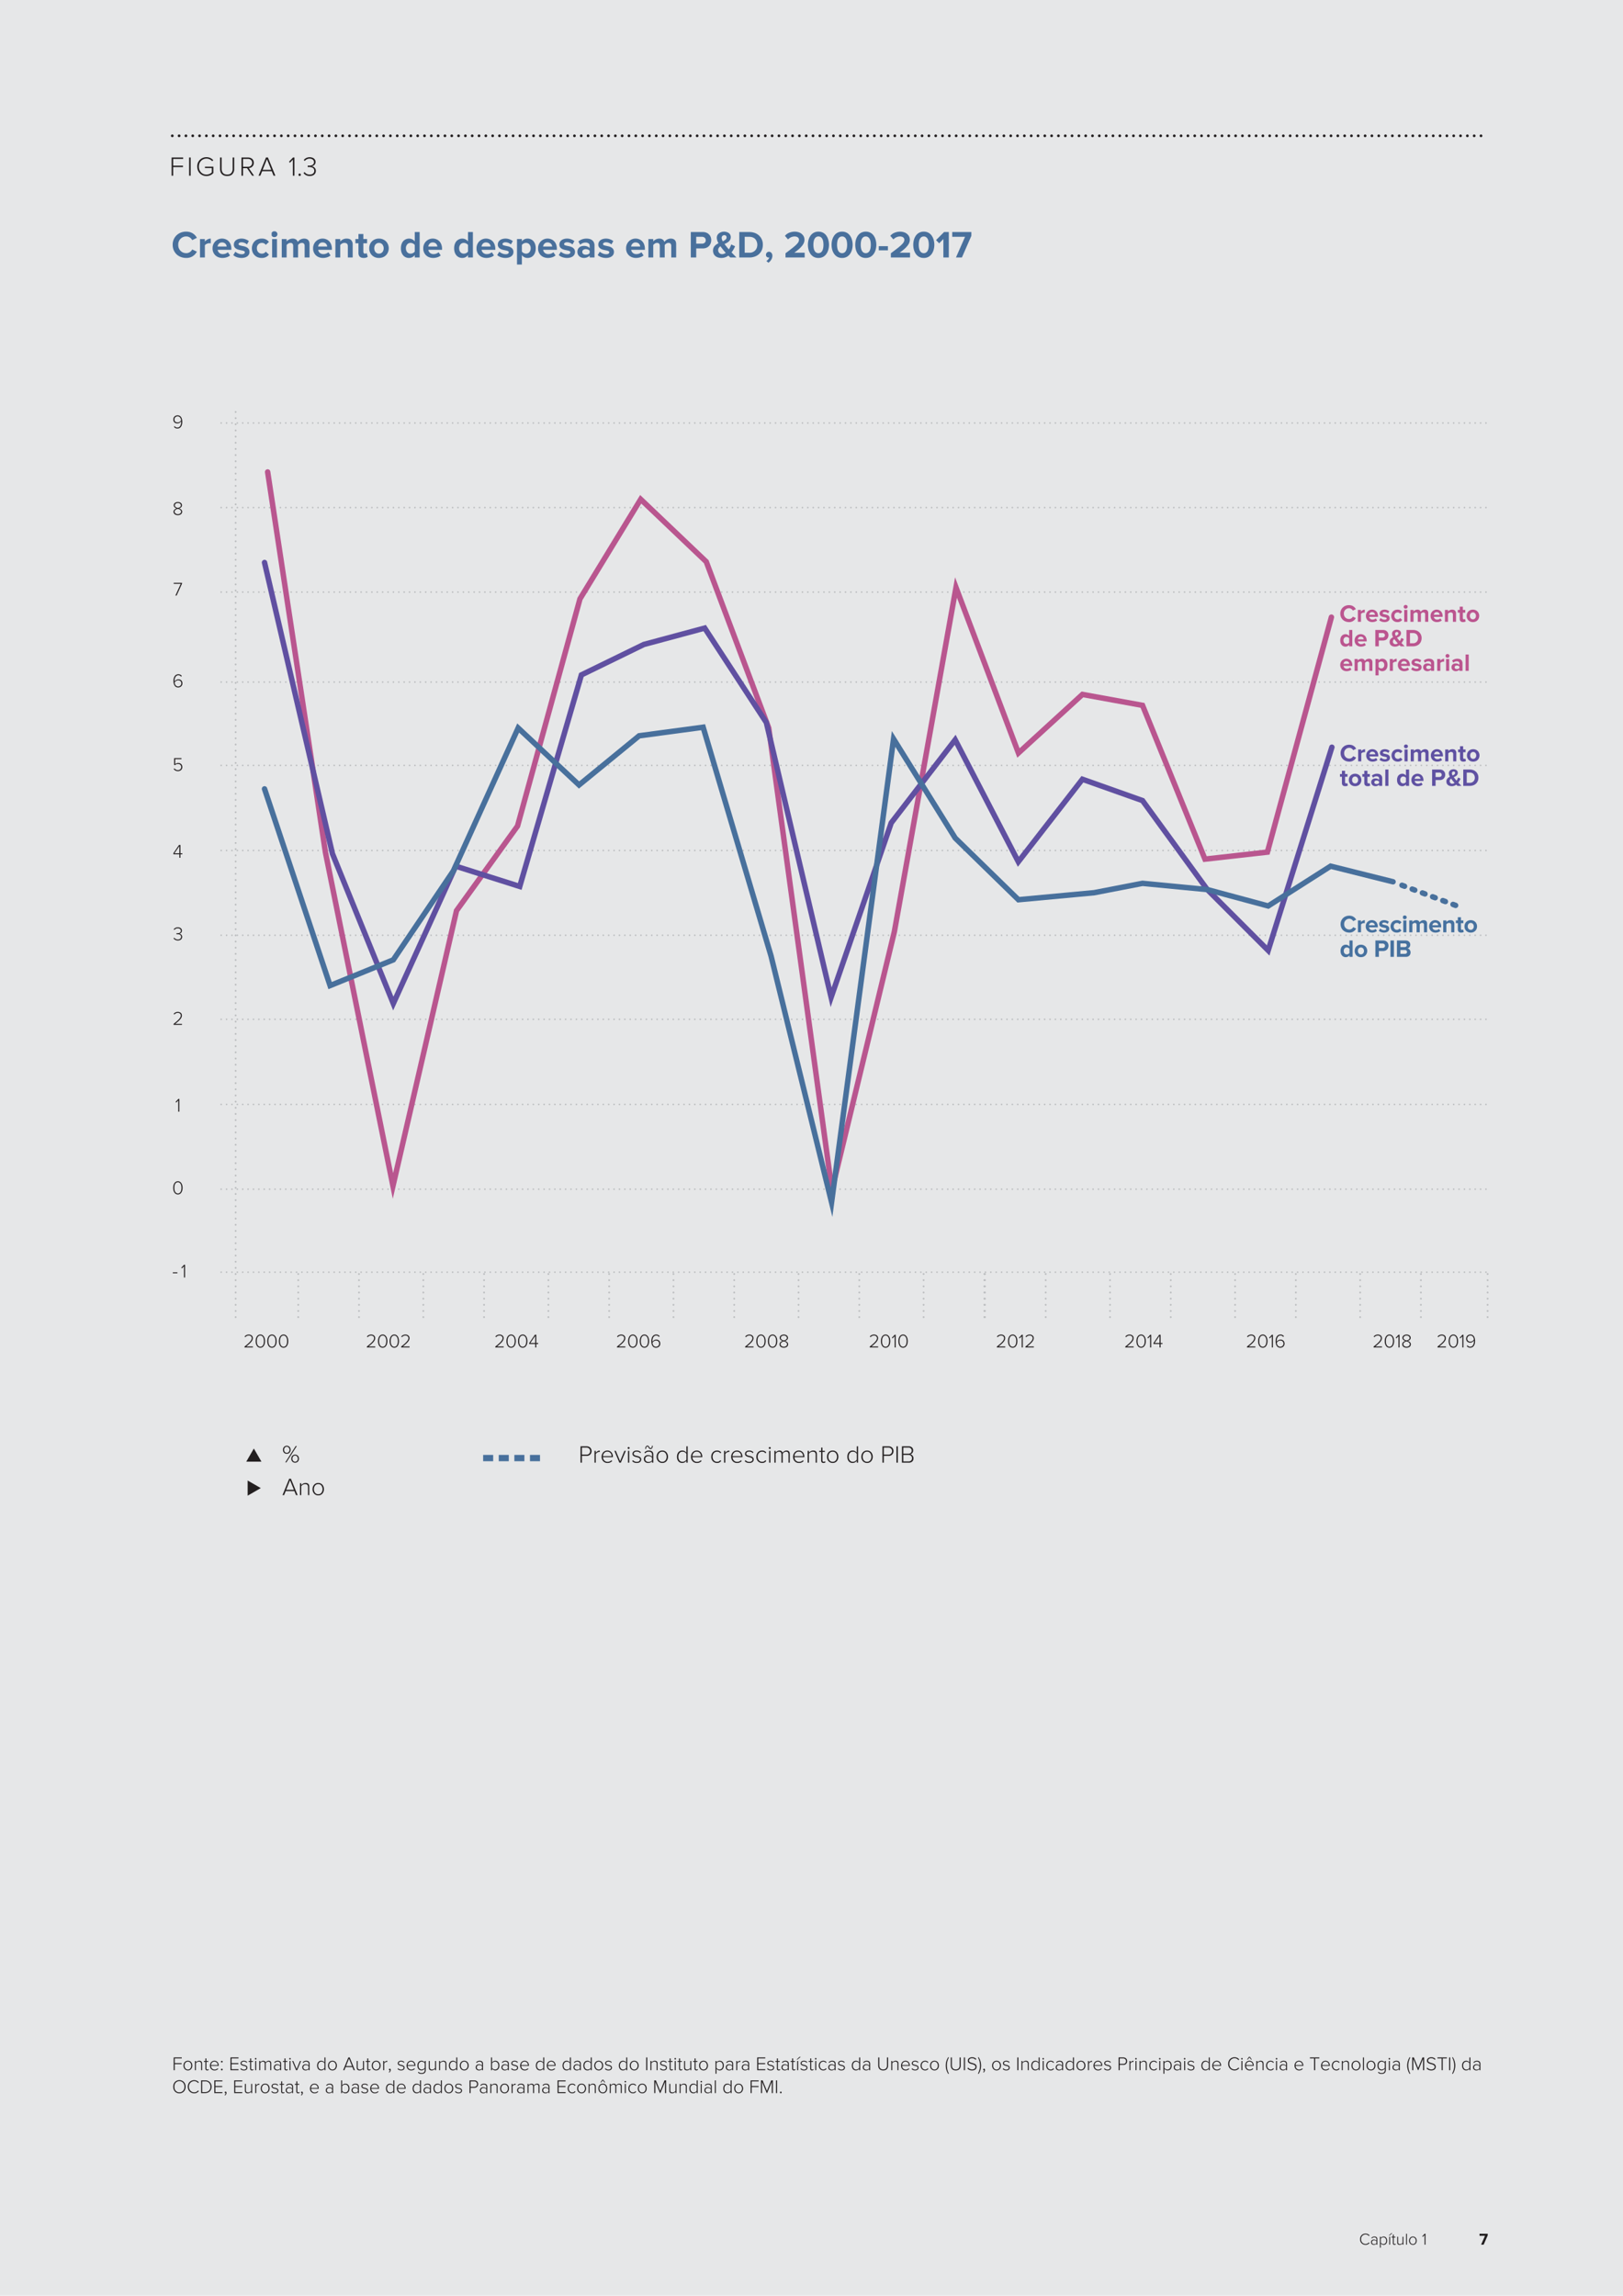 <svg xmlns="http://www.w3.org/2000/svg" xmlns:xlink="http://www.w3.org/1999/xlink" width="793.701" height="1122.52" viewBox="0 0 595.276 841.89"><clipPath id="a"><path transform="matrix(1 0 0 -1 0 841.89)" d="M0 0h595.276v841.89H0z"/></clipPath><g clip-path="url(#a)"><symbol id="b"><path d="M.338 0a.33.33 0 00-.24.095.33.33 0 00-.072.109A.371.371 0 000 .345c0 .051.009.098.026.14a.317.317 0 00.179.18.352.352 0 00.273-.007.327.327 0 00.103-.086L.533.541a.228.228 0 01-.084.07.234.234 0 01-.111.027.275.275 0 01-.257-.174A.326.326 0 01.06.345.298.298 0 01.14.134.278.278 0 01.228.073a.286.286 0 01.11-.021.24.24 0 01.195.097l.048-.03A.349.349 0 00.477.032.287.287 0 00.338 0z"/></symbol><symbol id="c"><path d="M.333.012v.057A.212.212 0 00.107.011a.165.165 0 00-.054.03.165.165 0 00-.039.051A.161.161 0 000 .161C0 .187.005.21.014.23c.01.02.023.037.039.05a.156.156 0 00.054.031c.02.007.04.01.062.01A.21.21 0 00.333.252V.35a.095.095 0 01-.038.082.147.147 0 01-.092.029.194.194 0 01-.082-.017A.202.202 0 01.052.39L.023.426a.258.258 0 00.082.061.25.25 0 00.104.02.254.254 0 00.069-.009A.158.158 0 00.334.47.124.124 0 00.371.421.157.157 0 00.385.352v-.34H.333M.187.041a.21.21 0 01.082.016.167.167 0 01.064.05v.106a.167.167 0 01-.064.05.198.198 0 01-.082.017.134.134 0 01-.096-.034A.113.113 0 01.055.16c0-.034.012-.062.036-.085A.134.134 0 01.187.041z"/></symbol><symbol id="d"><path d="M.22.172a.195.195 0 00-.095.024.21.21 0 00-.073.066V0H0v.667h.052V.591a.211.211 0 00.256.07.18.18 0 00.068-.05.221.221 0 00.044-.08.324.324 0 00.016-.105A.324.324 0 00.42.321a.221.221 0 00-.044-.08A.19.19 0 00.308.19.212.212 0 00.22.172M.211.219a.162.162 0 01.158.125.294.294 0 010 .163.192.192 0 01-.033.066.147.147 0 01-.054.043.153.153 0 01-.071.016.184.184 0 01-.095-.026.175.175 0 01-.064-.06V.307A.15.15 0 01.079.274.25.25 0 01.162.226.174.174 0 01.211.219z"/></symbol><symbol id="e"><path d="M.044.556H0L.154.7h.062L.044.556M.028 0v.483H.08V0H.028z"/></symbol><symbol id="f"><path d="M.175 0C.143 0 .119.009.103.027A.12.12 0 00.08.105v.344H0v.046h.08v.132h.053V.495h.098V.449H.133V.113c0-.02.004-.035.012-.048C.153.053.165.047.183.047c.011 0 .022.002.031.007A.07.07 0 01.237.07l.02-.04A.102.102 0 00.224.008.128.128 0 00.175 0z"/></symbol><symbol id="g"><path d="M.326.012v.071A.286.286 0 00.25.025.198.198 0 00.152 0C.102 0 .064.012.038.036.013.061 0 .1 0 .155v.34h.052V.167C.052.144.055.124.06.108A.099.099 0 01.084.071.103.103 0 01.121.052a.217.217 0 01.094.001.225.225 0 01.111.074v.368h.052V.012H.326z"/></symbol><symbol id="h"><path d="M0 0v.667h.052V0H0z"/></symbol><symbol id="i"><path d="M.232 0a.225.225 0 00-.169.074.264.264 0 00-.063.18.3.3 0 00.016.099c.011.03.027.057.047.08s.044.041.073.054c.029.013.06.02.096.02a.227.227 0 00.097-.02.203.203 0 00.073-.054.283.283 0 00.063-.179.283.283 0 00-.063-.18A.22.22 0 00.232 0m0 .047A.16.16 0 01.363.11a.251.251 0 010 .287.16.16 0 01-.131.063.161.161 0 01-.131-.063.206.206 0 01-.034-.066.269.269 0 010-.155A.221.221 0 01.101.11.161.161 0 01.232.047z"/></symbol><symbol id="k"><path d="M.142 0v.589L.035.475 0 .512l.147.155h.052V0H.142z"/></symbol><use xlink:href="#b" transform="matrix(6 0 0 -6 498.84 823.202)" fill="#231f20"/><use xlink:href="#c" transform="matrix(6 0 0 -6 502.854 823.202)" fill="#231f20"/><use xlink:href="#d" transform="matrix(6 0 0 -6 506.136 824.234)" fill="#231f20"/><use xlink:href="#e" transform="matrix(6 0 0 -6 509.37 823.13)" fill="#231f20"/><use xlink:href="#f" transform="matrix(6 0 0 -6 510.402 823.202)" fill="#231f20"/><use xlink:href="#g" transform="matrix(6 0 0 -6 512.472 823.202)" fill="#231f20"/><use xlink:href="#h" transform="matrix(6 0 0 -6 515.712 823.13)" fill="#231f20"/><use xlink:href="#i" transform="matrix(6 0 0 -6 516.828 823.202)" fill="#231f20"/><use xlink:href="#j" transform="matrix(6 0 0 -6 519.936 823.13)" fill="#231f20"/><use xlink:href="#k" transform="matrix(6 0 0 -6 521.646 823.13)" fill="#231f20"/></g><symbol id="l"><path d="M.097 0l.239.542H0v.125h.501V.568L.253 0H.097z"/></symbol><use xlink:href="#l" transform="matrix(6 0 0 -6 542.65 823.13)" fill="#231f20"/><clipPath id="m"><path transform="matrix(1 0 0 -1 0 841.89)" d="M0 0h595.276v841.89H0z"/></clipPath><g clip-path="url(#m)"><filter id="n"><feBlend mode="multiply" in2="BackgroundImage" in="SourceGraphic"/></filter><g filter="url(#n)"><clipPath id="o"><path transform="matrix(1 0 0 -1 0 841.89)" d="M-1-10h607.716v861.89H-1z"/></clipPath><g clip-path="url(#o)"><path d="M0 850.89h605.716V-9H0z" fill="#e6e7e8"/></g></g><clipPath id="p"><path transform="matrix(1 0 0 -1 0 841.89)" d="M13.875 1.234h581.4V841.89h-581.4z"/></clipPath><path stroke-linecap="round" stroke-dasharray="0,2.5" stroke-linejoin="round" fill="none" stroke="#231f20" d="M63.193 49.8h481.975"/><symbol id="q"><path d="M0 0v.667h.423V.615H.057V.368h.359V.316H.057V0H0z"/></symbol><symbol id="r"><path d="M0 0v.667h.057V0H0z"/></symbol><symbol id="s"><path d="M.338 0a.33.33 0 00-.312.205A.371.371 0 000 .346a.33.33 0 00.338.345.314.314 0 00.251-.114L.546.546a.25.25 0 01-.09.067.268.268 0 01-.118.026.275.275 0 01-.257-.174A.326.326 0 01.06.346.295.295 0 01.14.134.278.278 0 01.228.073a.286.286 0 01.306.06v.16H.282v.051h.309V.111A.333.333 0 00.338 0z"/></symbol><symbol id="t"><path d="M.26 0a.311.311 0 00-.113.019.228.228 0 00-.081.053.231.231 0 00-.05.084A.366.366 0 000 .268v.411h.058v-.41c0-.068.017-.121.051-.16C.144.071.194.052.26.052c.067 0 .117.019.151.057a.234.234 0 01.051.16v.41H.52V.268A.279.279 0 00.454.072C.411.024.346 0 .26 0z"/></symbol><symbol id="u"><path d="M.391 0L.204.276H.057V0H0v.667h.249A.224.224 0 00.393.615.166.166 0 00.436.554.2.2 0 00.452.472.209.209 0 00.437.391.187.187 0 00.267.28L.46 0H.391M.244.328a.138.138 0 01.137.086.147.147 0 01.011.058.145.145 0 01-.042.103.158.158 0 01-.106.04H.057V.328h.187z"/></symbol><symbol id="v"><path d="M.551 0L.485.164H.132L.066 0H0l.273.667h.071L.617 0H.551M.308.606L.151.216h.315l-.158.39z"/></symbol><symbol id="x"><path d="M.142 0v.589L.035.475 0 .512l.147.155h.052V0H.142z"/></symbol><symbol id="y"><path d="M.044 0a.042.042 0 00-.031.013A.046.046 0 000 .045c0 .011.004.021.013.03a.042.042 0 00.031.013.042.042 0 00.031-.013.04.04 0 00.014-.03.044.044 0 00-.014-.032A.042.042 0 00.044 0z"/></symbol><symbol id="z"><path d="M.227 0a.279.279 0 00-.14.033A.244.244 0 000 .111l.039.034A.229.229 0 01.114.078.232.232 0 01.226.052c.052 0 .093.013.123.038s.045.06.045.104A.123.123 0 01.38.255a.115.115 0 01-.038.042.152.152 0 01-.057.024.296.296 0 01-.07.008H.178L.153.328v.054A.223.223 0 01.178.381h.037c.022 0 .043.002.063.007a.18.18 0 01.054.023.111.111 0 01.052.097.114.114 0 01-.048.095.146.146 0 01-.051.025.205.205 0 01-.061.009.217.217 0 01-.1-.022.263.263 0 01-.079-.063L.009.588a.27.27 0 00.218.101.277.277 0 00.082-.012.191.191 0 00.069-.034.16.16 0 00.064-.13A.15.15 0 00.391.4.185.185 0 00.299.357.179.179 0 00.397.313.17.17 0 00.436.262.149.149 0 00.452.191.19.19 0 00.437.115.172.172 0 00.393.054a.222.222 0 00-.071-.04A.3.3 0 00.227 0z"/></symbol><use xlink:href="#q" transform="matrix(10 0 0 -10 62.946 64.426)" fill="#231f20"/><use xlink:href="#r" transform="matrix(10 0 0 -10 69.366 64.426)" fill="#231f20"/><use xlink:href="#s" transform="matrix(10 0 0 -10 72.346 64.556)" fill="#231f20"/><use xlink:href="#t" transform="matrix(10 0 0 -10 80.706 64.546)" fill="#231f20"/><use xlink:href="#u" transform="matrix(10 0 0 -10 88.566 64.426)" fill="#231f20"/><use xlink:href="#v" transform="matrix(10 0 0 -10 94.826 64.426)" fill="#231f20"/><use xlink:href="#w" transform="matrix(10 0 0 -10 102.146 64.426)" fill="#231f20"/><use xlink:href="#x" transform="matrix(10 0 0 -10 105.996 64.426)" fill="#231f20"/><use xlink:href="#y" transform="matrix(10 0 0 -10 109.466 64.526)" fill="#231f20"/><use xlink:href="#z" transform="matrix(10 0 0 -10 111.326 64.546)" fill="#231f20"/><symbol id="A"><path d="M.355 0a.387.387 0 00-.14.025.344.344 0 00-.113.07.35.35 0 00-.075.109A.36.36 0 000 .345a.334.334 0 00.215.32.387.387 0 00.239.011.301.301 0 00.18-.149L.512.467a.183.183 0 01-.063.069.166.166 0 01-.094.028.208.208 0 01-.15-.063.21.21 0 01-.059-.156.21.21 0 01.125-.203.22.22 0 01.084-.016.17.17 0 01.094.027.18.18 0 01.063.07L.634.164A.443.443 0 00.591.103.297.297 0 00.355 0z"/></symbol><symbol id="B"><path d="M0 0v.483h.127V.417a.23.23 0 00.067.055.179.179 0 00.087.023V.371a.17.17 0 01-.133-.03.093.093 0 01-.021-.022V0H0z"/></symbol><symbol id="C"><path d="M.258 0a.291.291 0 00-.103.018.247.247 0 00-.082.051A.242.242 0 000 .254a.249.249 0 00.149.233.25.25 0 00.199 0A.218.218 0 00.425.433.239.239 0 00.474.349.311.311 0 00.492.241V.213H.133A.129.129 0 01.174.134.14.14 0 01.272.101a.202.202 0 01.129.048L.457.067a.236.236 0 00-.089-.05A.358.358 0 00.258 0m.111.299a.126.126 0 01-.008.036.1.1 0 01-.021.034.102.102 0 01-.037.026.117.117 0 01-.053.011A.107.107 0 01.163.37.133.133 0 01.131.299h.238z"/></symbol><symbol id="D"><path d="M.216 0a.369.369 0 00-.121.02A.27.27 0 000 .075l.055.089A.222.222 0 01.087.14.417.417 0 01.129.118a.23.23 0 01.093-.02C.25.098.27.103.283.112c.013.01.02.023.02.038 0 .013-.007.023-.022.03a.218.218 0 01-.053.016L.159.211A.291.291 0 00.09.235a.16.16 0 00-.053.044.124.124 0 00-.021.076.141.141 0 00.051.106.196.196 0 00.062.033.297.297 0 00.195-.006.298.298 0 00.085-.047L.358.354a.177.177 0 01-.06.039.2.2 0 01-.083.017.1.1 0 01-.056-.014C.146.386.139.376.139.362.139.35.146.341.16.335A.3.3 0 01.213.319L.282.304A.266.266 0 00.351.279.153.153 0 00.404.233.13.13 0 00.425.155.14.14 0 00.411.093.143.143 0 00.37.044.204.204 0 00.305.012.303.303 0 00.216 0z"/></symbol><symbol id="E"><path d="M.256 0a.286.286 0 00-.103.018.24.24 0 00-.134.133A.272.272 0 000 .254a.262.262 0 00.072.182c.023.023.05.04.081.052a.272.272 0 00.103.019A.224.224 0 00.447.42L.364.342a.115.115 0 01-.102.052.125.125 0 01-.095-.039.14.14 0 01-.036-.101c0-.042.012-.076.036-.102A.125.125 0 01.262.113a.122.122 0 01.102.052L.447.088A.217.217 0 00.376.027.235.235 0 00.256 0z"/></symbol><symbol id="F"><path d="M.076.535a.076.076 0 100 .151C.097.686.116.679.13.664A.07.07 0 00.152.611.073.073 0 00.13.557.073.073 0 00.076.535M.013 0v.483H.14V0H.013z"/></symbol><symbol id="G"><path d="M.599 0v.305A.085.085 0 01.582.36C.572.375.553.382.527.382a.103.103 0 01-.06-.018.157.157 0 01-.04-.038V0H.299v.305A.085.085 0 01.282.36C.272.375.253.382.227.382a.102.102 0 01-.06-.019.157.157 0 01-.04-.038V0H0v.483h.127V.42a.116.116 0 00.022.024c.01.009.023.017.037.024a.202.202 0 00.099.027.15.15 0 00.087-.023.124.124 0 00.047-.065.2.2 0 00.112.08.183.183 0 00.054.008C.63.495.665.483.689.459.714.436.727.399.727.349V0H.599z"/></symbol><symbol id="H"><path d="M.326 0v.292c0 .034-.008.057-.024.07a.098.098 0 01-.065.02.12.12 0 01-.066-.018.149.149 0 01-.044-.039V0H0v.483h.127V.42a.216.216 0 00.066.051.208.208 0 00.103.024C.349.495.389.481.414.453A.156.156 0 00.453.341V0H.326z"/></symbol><symbol id="I"><path d="M.217 0C.172 0 .138.011.115.033.092.056.08.089.08.132v.252H0v.111h.08v.132h.128V.495h.098V.384H.208V.166c0-.015.004-.028.011-.038A.04.04 0 01.252.113c.01 0 .018.001.026.004a.054.054 0 01.018.01L.323.031a.112.112 0 00-.04-.022A.205.205 0 00.217 0z"/></symbol><symbol id="J"><path d="M.255 0a.271.271 0 00-.107.02.255.255 0 00-.08.055A.25.25 0 000 .254C0 .288.006.32.017.351a.238.238 0 00.131.135.26.26 0 00.107.021.26.26 0 00.188-.076.264.264 0 00.05-.275A.236.236 0 00.362.02.271.271 0 00.255 0m0 .113c.02 0 .038.004.053.011A.128.128 0 01.37.199a.167.167 0 01-.024.153.106.106 0 01-.038.03.113.113 0 01-.053.012A.118.118 0 01.14.307a.186.186 0 010-.108.128.128 0 01.062-.075.121.121 0 01.053-.011z"/></symbol><symbol id="L"><path d="M.363.012v.062A.202.202 0 00.296.019.18.18 0 00.214 0a.197.197 0 00-.153.066.245.245 0 00-.045.079A.34.34 0 000 .253c0 .04.005.075.016.106.01.031.025.058.044.08a.207.207 0 00.154.068.179.179 0 00.081-.019.184.184 0 00.068-.055v.246h.128V.012H.363m-.11.101c.021 0 .042.005.063.015.02.01.036.024.047.04v.171a.115.115 0 01-.047.039.136.136 0 01-.063.016.111.111 0 01-.088-.039.15.15 0 01-.034-.102c0-.02.003-.04.009-.057A.14.14 0 01.165.151.113.113 0 01.253.113z"/></symbol><symbol id="M"><path d="M.276.172a.183.183 0 00-.149.074V0H0v.667h.127V.606a.183.183 0 00.149.073.21.21 0 00.085-.017.185.185 0 00.068-.049.222.222 0 00.045-.08A.331.331 0 00.49.426.34.34 0 00.474.318a.234.234 0 00-.045-.08.185.185 0 00-.068-.049.21.21 0 00-.085-.017m-.04.113a.11.11 0 01.088.039.15.15 0 01.034.102.146.146 0 01-.034.101.11.11 0 01-.088.039A.134.134 0 01.174.55.126.126 0 01.127.511V.34A.126.126 0 01.174.301.134.134 0 01.236.285z"/></symbol><symbol id="N"><path d="M.321.012v.05A.174.174 0 00.256.016.235.235 0 00.168 0a.186.186 0 00-.113.039.166.166 0 00-.04.05A.157.157 0 000 .16a.16.16 0 00.015.072.147.147 0 00.094.075.249.249 0 00.147-.006.148.148 0 00.065-.044v.065a.07.07 0 01-.029.059.124.124 0 01-.077.022.2.2 0 01-.141-.057L.026.431a.29.29 0 00.099.057.34.34 0 00.191.01.177.177 0 00.067-.031A.143.143 0 00.43.411.189.189 0 00.448.324V.012H.321M.219.086c.02 0 .04.003.058.01a.1.1 0 01.044.032v.06a.093.093 0 01-.044.031.152.152 0 01-.058.011.11.11 0 01-.065-.019.063.063 0 01-.026-.054c0-.023.009-.04.026-.053A.114.114 0 01.219.086z"/></symbol><symbol id="O"><path d="M0 0v.667h.312A.254.254 0 00.408.65a.193.193 0 00.07-.047.182.182 0 00.043-.068.23.23 0 00-.044-.234.212.212 0 00-.07-.047.247.247 0 00-.095-.017h-.17V0H0m.293.362c.028 0 .051.008.07.024a.082.082 0 01.028.066c0 .028-.01.05-.028.066a.104.104 0 01-.07.024H.142v-.18h.151z"/></symbol><symbol id="P"><path d="M.452.012l-.05.05A.294.294 0 00.22 0C.19 0 .16.004.134.012a.205.205 0 00-.07.036.167.167 0 00-.047.06A.202.202 0 000 .193C0 .218.004.241.011.26.019.28.03.298.043.313a.233.233 0 00.045.04.408.408 0 00.055.032.46.46 0 00-.032.073.23.23 0 00-.012.071.143.143 0 00.053.113.22.22 0 00.138.047.223.223 0 00.123-.037.13.13 0 00.052-.104.146.146 0 00-.014-.066.18.18 0 00-.037-.05.259.259 0 00-.053-.037.839.839 0 00-.06-.03 1.985 1.985 0 01.114-.14.492.492 0 01.061.129L.578.307A.672.672 0 00.485.146 46.421 46.421 0 01.614.012H.452M.238.1c.017 0 .034.003.05.009a.194.194 0 01.046.025L.291.181a3.237 3.237 0 00-.098.126.17.17 0 01-.042-.043.104.104 0 01-.016-.059c0-.016.003-.03.008-.044A.117.117 0 01.166.128.116.116 0 01.198.107.115.115 0 01.238.1M.226.526c0-.013.003-.028.008-.043A.319.319 0 01.255.436.34.34 0 01.326.48c.02.016.029.036.029.061a.052.052 0 01-.017.041.061.061 0 01-.042.015.07.07 0 01-.05-.02.07.07 0 01-.02-.051z"/></symbol><symbol id="Q"><path d="M0 0v.667h.263A.41.41 0 00.406.643a.316.316 0 00.211-.31.35.35 0 00-.026-.137.307.307 0 00-.185-.172A.41.41 0 00.263 0H0m.263.125a.203.203 0 01.154.061c.018.02.032.042.041.067a.235.235 0 01-.039.229.18.18 0 01-.066.044.236.236 0 01-.09.016H.142V.125h.121z"/></symbol><symbol id="R"><path d="M.168.186A.2.2 0 00.139.081.26.26 0 00.065 0L.01.045c.008.004.016.01.024.017a.18.18 0 01.042.05.1.1 0 01.011.027.067.067 0 00-.019-.003.067.067 0 00-.049.02A.072.072 0 000 .208c0 .022.008.04.023.056a.074.074 0 00.055.024A.084.084 0 00.14.261.11.11 0 00.168.186z"/></symbol><symbol id="S"><path d="M.015 0v.111c.068.05.125.094.17.129.045.035.081.066.108.092.027.027.047.05.058.07.011.02.017.041.017.062a.076.076 0 01-.033.065A.1.1 0 01.3.545a.132.132 0 01-.04.006A.232.232 0 01.159.53.27.27 0 01.081.474L0 .568a.287.287 0 00.118.083.392.392 0 00.139.026.318.318 0 00.099-.015.228.228 0 00.136-.109A.207.207 0 00.494.38.332.332 0 00.443.299.652.652 0 00.36.215a1.746 1.746 0 00-.115-.09h.272V0H.015z"/></symbol><symbol id="T"><path d="M.276 0a.25.25 0 00-.124.029.264.264 0 00-.086.079.376.376 0 00-.05.11.506.506 0 000 .253.36.36 0 00.05.11.244.244 0 00.21.108.242.242 0 00.209-.108.332.332 0 00.05-.11.474.474 0 000-.253.344.344 0 00-.05-.11.264.264 0 00-.086-.079A.249.249 0 00.276 0m0 .126C.3.126.32.132.336.143a.13.13 0 01.041.046c.01.02.018.043.023.07a.5.5 0 010 .172A.221.221 0 01.377.5a.13.13 0 01-.041.046.101.101 0 01-.06.017.106.106 0 01-.061-.017A.13.13 0 01.174.5.221.221 0 01.151.431a.5.5 0 010-.172.234.234 0 01.023-.07.13.13 0 01.041-.046.106.106 0 01.061-.017z"/></symbol><symbol id="U"><path d="M0 0v.108h.24V0H0z"/></symbol><symbol id="V"><path d="M.192 0v.484L.081.371 0 .456l.21.211h.124V0H.192z"/></symbol><symbol id="W"><path d="M.097 0l.239.542H0v.125h.501V.568L.253 0H.097z"/></symbol><use xlink:href="#A" transform="matrix(14 0 0 -14 63.335 94.594)" fill="#49709c"/><use xlink:href="#B" transform="matrix(14 0 0 -14 73.359 94.426)" fill="#49709c"/><use xlink:href="#C" transform="matrix(14 0 0 -14 77.965 94.594)" fill="#49709c"/><use xlink:href="#D" transform="matrix(14 0 0 -14 85.553 94.594)" fill="#49709c"/><use xlink:href="#E" transform="matrix(14 0 0 -14 92.385 94.594)" fill="#49709c"/><use xlink:href="#F" transform="matrix(14 0 0 -14 99.623 94.426)" fill="#49709c"/><use xlink:href="#G" transform="matrix(14 0 0 -14 103.347 94.426)" fill="#49709c"/><use xlink:href="#C" transform="matrix(14 0 0 -14 114.841 94.594)" fill="#49709c"/><use xlink:href="#H" transform="matrix(14 0 0 -14 123.017 94.426)" fill="#49709c"/><use xlink:href="#I" transform="matrix(14 0 0 -14 130.353 94.594)" fill="#49709c"/><use xlink:href="#J" transform="matrix(14 0 0 -14 135.421 94.594)" fill="#49709c"/><use xlink:href="#K" transform="matrix(14 0 0 -14 143.009 94.426)" fill="#49709c"/><use xlink:href="#L" transform="matrix(14 0 0 -14 147.041 94.594)" fill="#49709c"/><use xlink:href="#C" transform="matrix(14 0 0 -14 155.245 94.594)" fill="#49709c"/><use xlink:href="#K" transform="matrix(14 0 0 -14 162.539 94.426)" fill="#49709c"/><use xlink:href="#L" transform="matrix(14 0 0 -14 166.571 94.594)" fill="#49709c"/><use xlink:href="#C" transform="matrix(14 0 0 -14 174.775 94.594)" fill="#49709c"/><use xlink:href="#D" transform="matrix(14 0 0 -14 182.363 94.594)" fill="#49709c"/><use xlink:href="#M" transform="matrix(14 0 0 -14 189.629 97.002)" fill="#49709c"/><use xlink:href="#C" transform="matrix(14 0 0 -14 197.357 94.594)" fill="#49709c"/><use xlink:href="#D" transform="matrix(14 0 0 -14 204.945 94.594)" fill="#49709c"/><use xlink:href="#N" transform="matrix(14 0 0 -14 211.777 94.594)" fill="#49709c"/><use xlink:href="#D" transform="matrix(14 0 0 -14 219.225 94.594)" fill="#49709c"/><use xlink:href="#K" transform="matrix(14 0 0 -14 225.609 94.426)" fill="#49709c"/><use xlink:href="#C" transform="matrix(14 0 0 -14 229.641 94.594)" fill="#49709c"/><use xlink:href="#G" transform="matrix(14 0 0 -14 237.817 94.426)" fill="#49709c"/><use xlink:href="#K" transform="matrix(14 0 0 -14 248.863 94.426)" fill="#49709c"/><use xlink:href="#O" transform="matrix(14 0 0 -14 253.371 94.426)" fill="#49709c"/><use xlink:href="#P" transform="matrix(14 0 0 -14 261.519 94.594)" fill="#49709c"/><use xlink:href="#Q" transform="matrix(14 0 0 -14 271.151 94.426)" fill="#49709c"/><use xlink:href="#R" transform="matrix(14 0 0 -14 280.937 96.344)" fill="#49709c"/><use xlink:href="#K" transform="matrix(14 0 0 -14 283.863 94.426)" fill="#49709c"/><use xlink:href="#S" transform="matrix(14 0 0 -14 287.895 94.426)" fill="#49709c"/><use xlink:href="#T" transform="matrix(14 0 0 -14 296.323 94.594)" fill="#49709c"/><use xlink:href="#T" transform="matrix(14 0 0 -14 305.003 94.594)" fill="#49709c"/><use xlink:href="#T" transform="matrix(14 0 0 -14 313.683 94.594)" fill="#49709c"/><use xlink:href="#U" transform="matrix(14 0 0 -14 322.307 91.794)" fill="#49709c"/><use xlink:href="#S" transform="matrix(14 0 0 -14 326.535 94.426)" fill="#49709c"/><use xlink:href="#T" transform="matrix(14 0 0 -14 334.963 94.594)" fill="#49709c"/><use xlink:href="#V" transform="matrix(14 0 0 -14 343.321 94.426)" fill="#49709c"/><use xlink:href="#W" transform="matrix(14 0 0 -14 349.257 94.426)" fill="#49709c"/><symbol id="X"><path d="M0 0v.047l.155.128c.047.04.086.078.119.113.033.036.059.07.077.103a.2.2 0 01.028.098.123.123 0 01-.014.061.136.136 0 01-.084.067A.23.23 0 01.117.6.202.202 0 01.044.538L.005.574a.236.236 0 00.093.075.293.293 0 00.203.017.204.204 0 00.068-.034.167.167 0 00.049-.058.18.18 0 00.019-.085A.242.242 0 00.41.38.514.514 0 00.335.273 1.15 1.15 0 00.224.165 4.456 4.456 0 00.089.052H.44V0H0z"/></symbol><symbol id="Y"><path d="M.247 0a.204.204 0 00-.115.031.249.249 0 00-.076.082.397.397 0 00-.043.111.589.589 0 000 .242c.01.04.024.077.043.11a.24.24 0 00.076.081.2.2 0 00.115.032C.292.689.329.679.36.657A.24.24 0 00.436.576a.348.348 0 00.043-.11.54.54 0 000-.242.36.36 0 00-.043-.111A.249.249 0 00.36.031.198.198 0 00.247 0m0 .052c.035 0 .064.009.087.026a.192.192 0 01.057.069c.015.028.025.06.031.094a.56.56 0 01.001.208.318.318 0 01-.031.094.192.192 0 01-.058.068.142.142 0 01-.087.026.148.148 0 01-.089-.026A.192.192 0 01.1.543.362.362 0 01.069.449a.609.609 0 010-.208A.362.362 0 01.1.147.202.202 0 01.158.078.148.148 0 01.247.052z"/></symbol><use xlink:href="#X" transform="matrix(7 0 0 -7 89.679 494.133)" fill="#231f20"/><use xlink:href="#Y" transform="matrix(7 0 0 -7 93.767 494.217)" fill="#231f20"/><use xlink:href="#Y" transform="matrix(7 0 0 -7 98.023 494.217)" fill="#231f20"/><use xlink:href="#Y" transform="matrix(7 0 0 -7 102.279 494.217)" fill="#231f20"/><use xlink:href="#X" transform="matrix(7 0 0 -7 134.549 494.133)" fill="#231f20"/><use xlink:href="#Y" transform="matrix(7 0 0 -7 138.637 494.217)" fill="#231f20"/><use xlink:href="#Y" transform="matrix(7 0 0 -7 142.893 494.217)" fill="#231f20"/><use xlink:href="#X" transform="matrix(7 0 0 -7 147.135 494.133)" fill="#231f20"/><path stroke-width=".592" stroke-linecap="round" stroke-dasharray="0,1.974" stroke-miterlimit="10" fill="none" stroke="#bcbec0" d="M81.126 373.789h464.5M81.126 404.996h464.5"/><symbol id="Z"><path d="M.142 0v.589L.035.475 0 .512l.147.155h.052V0H.142z"/></symbol><symbol id="aa"><path d="M0 0v.047l.155.128c.047.04.086.078.119.113.033.036.059.07.077.103a.2.2 0 01.028.098.123.123 0 01-.014.061.136.136 0 01-.084.067A.23.23 0 01.117.6.202.202 0 01.044.538L.005.574a.236.236 0 00.093.075.293.293 0 00.203.017.204.204 0 00.068-.034.167.167 0 00.049-.058.18.18 0 00.019-.085A.242.242 0 00.41.38.514.514 0 00.335.273 1.15 1.15 0 00.224.165 4.456 4.456 0 00.089.052H.44V0H0z"/></symbol><symbol id="ab"><path d="M.247 0a.204.204 0 00-.115.031.249.249 0 00-.076.082.397.397 0 00-.043.111.589.589 0 000 .242c.01.04.024.077.043.11a.24.24 0 00.076.081.2.2 0 00.115.032C.292.689.329.679.36.657A.24.24 0 00.436.576a.348.348 0 00.043-.11.54.54 0 000-.242.36.36 0 00-.043-.111A.249.249 0 00.36.031.198.198 0 00.247 0m0 .052c.035 0 .064.009.087.026a.192.192 0 01.057.069c.015.028.025.06.031.094a.56.56 0 01.001.208.318.318 0 01-.031.094.192.192 0 01-.058.068.142.142 0 01-.087.026.148.148 0 01-.089-.026A.192.192 0 01.1.543.362.362 0 01.069.449a.609.609 0 010-.208A.362.362 0 01.1.147.202.202 0 01.158.078.148.148 0 01.247.052z"/></symbol><use xlink:href="#Z" transform="matrix(7 0 0 -7 64.39 407.653)" fill="#231f20"/><use xlink:href="#aa" transform="matrix(7 0 0 -7 63.661 375.81)" fill="#231f20"/><use xlink:href="#ab" transform="matrix(7 0 0 -7 63.521 438.005)" fill="#231f20"/><path stroke-width=".592" stroke-linecap="round" stroke-dasharray="0,1.974" stroke-miterlimit="10" fill="none" stroke="#bcbec0" d="M81.126 436.088h464.5"/><symbol id="ac"><path d="M0 0v.048h.24V0H0z"/></symbol><use xlink:href="#ac" transform="matrix(7 0 0 -7 63.388 466.929)" fill="#231f20"/><use xlink:href="#Z" transform="matrix(7 0 0 -7 66.49 468.455)" fill="#231f20"/><path stroke-width=".592" stroke-linecap="round" stroke-dasharray="0,1.974" stroke-miterlimit="10" fill="none" stroke="#bcbec0" d="M81.126 466.52h464.5M81.126 250.126h464.5M81.126 217.126h464.5M81.126 186.126h464.5M81.126 155.126h464.5M81.126 280.672h464.5M81.126 311.879h464.5"/><symbol id="ad"><path d="M.316 0v.182H0v.051l.296.434h.077V.234h.098V.182H.373V0H.316m0 .61L.059.234h.257V.61z"/></symbol><symbol id="ae"><path d="M.225 0a.284.284 0 00-.137.029.266.266 0 00-.088.08l.038.038A.23.23 0 01.115.076.231.231 0 01.291.064c.02.009.038.02.053.034a.16.16 0 01.048.115.17.17 0 01-.047.119.176.176 0 01-.119.044.23.23 0 01-.162-.065L.021.329v.35h.385V.627H.078V.366a.24.24 0 00.159.062.23.23 0 00.148-.054.187.187 0 00.047-.067A.222.222 0 00.45.215a.202.202 0 00-.138-.2A.251.251 0 00.225 0z"/></symbol><symbol id="af"><path d="M.089 0l.28.615H0v.052h.437v-.04L.152 0H.089z"/></symbol><symbol id="ag"><path d="M.245 0A.221.221 0 00.13.028a.23.23 0 00-.075.077.35.35 0 00-.042.11.642.642 0 00.001.256c.01.041.024.078.044.11a.222.222 0 00.197.108.214.214 0 00.18-.085L.401.562a.203.203 0 01-.058.054.162.162 0 01-.088.021.159.159 0 01-.092-.026.207.207 0 01-.061-.068.327.327 0 01-.034-.094.555.555 0 01-.009-.136.267.267 0 00.13.1c.02.007.042.011.065.011.03 0 .058-.004.084-.013A.184.184 0 00.452.305.229.229 0 00.469.213.206.206 0 00.34.018.239.239 0 00.245 0M.243.052A.168.168 0 01.37.105a.15.15 0 01.031.051.178.178 0 01-.003.127.128.128 0 01-.035.05.143.143 0 01-.053.03.208.208 0 01-.066.01A.187.187 0 01.14.341.23.23 0 01.062.259.36.36 0 01.076.188.189.189 0 01.163.071a.158.158 0 01.08-.019z"/></symbol><symbol id="ah"><path d="M.227 0a.326.326 0 00-.09.012.187.187 0 00-.12.093.16.16 0 00.034.188.202.202 0 00.053.038c.02.01.04.019.062.025a.23.23 0 00-.107.055.137.137 0 00-.048.106c0 .03.006.055.019.076.013.022.029.04.049.054a.29.29 0 00.225.031.222.222 0 00.07-.031.162.162 0 00.05-.054.146.146 0 00.019-.076.137.137 0 00-.048-.106.22.22 0 00-.05-.034.323.323 0 00-.057-.021.286.286 0 00.114-.063.176.176 0 00.037-.051.139.139 0 00.014-.063.165.165 0 00-.065-.13.228.228 0 00-.072-.036A.293.293 0 00.227 0m0 .38l.042.011a.225.225 0 01.052.023c.017.01.032.023.045.038a.092.092 0 01.019.059c0 .02-.004.038-.013.053a.11.11 0 01-.034.04.198.198 0 01-.111.033.208.208 0 01-.112-.033.113.113 0 01-.046-.093c0-.023.006-.043.019-.059A.165.165 0 01.133.414.253.253 0 01.185.391.513.513 0 01.227.38m0-.328C.249.052.27.055.29.061a.17.17 0 01.054.026.13.13 0 01.038.041.11.11 0 01.014.055.103.103 0 01-.021.065.216.216 0 01-.105.071.27.27 0 01-.043.011.295.295 0 01-.1-.038.18.18 0 01-.049-.044.106.106 0 01-.02-.065.11.11 0 01.014-.055.136.136 0 01.037-.041.17.17 0 01.054-.026.228.228 0 01.064-.009z"/></symbol><symbol id="ai"><path d="M.214 0a.227.227 0 00-.108.023.235.235 0 00-.071.062l.033.041A.215.215 0 01.125.073.168.168 0 01.214.052c.037 0 .067.009.092.026.025.017.046.04.061.068.016.028.027.06.034.094.007.035.01.07.01.105v.031A.233.233 0 00.38.339.252.252 0 00.279.275.184.184 0 00.215.264a.264.264 0 00-.084.013.201.201 0 00-.069.039.193.193 0 00-.046.067.25.25 0 00-.001.172.2.2 0 00.114.116c.028.012.06.018.095.018a.213.213 0 00.19-.105.35.35 0 00.042-.111.627.627 0 00-.001-.255A.35.35 0 00.41.107.239.239 0 00.331.029.222.222 0 00.214 0m.011.316c.037 0 .071.01.104.031A.239.239 0 01.407.43.343.343 0 01.393.5.217.217 0 01.36.567a.162.162 0 01-.054.05.152.152 0 01-.08.02.175.175 0 01-.075-.015.17.17 0 01-.052-.038.163.163 0 01-.041-.107A.19.19 0 01.07.406a.144.144 0 01.035-.05.154.154 0 01.053-.03.217.217 0 01.067-.01z"/></symbol><symbol id="aj"><path d="M.227 0a.279.279 0 00-.14.033A.244.244 0 000 .111l.039.034A.229.229 0 01.114.078.232.232 0 01.226.052c.052 0 .093.013.123.038s.045.06.045.104A.123.123 0 01.38.255a.115.115 0 01-.038.042.152.152 0 01-.057.024.296.296 0 01-.07.008H.178L.153.328v.054A.223.223 0 01.178.381h.037c.022 0 .043.002.063.007a.18.18 0 01.054.023.111.111 0 01.052.097.114.114 0 01-.048.095.146.146 0 01-.051.025.205.205 0 01-.061.009.217.217 0 01-.1-.022.263.263 0 01-.079-.063L.009.588a.27.27 0 00.218.101.277.277 0 00.082-.012.191.191 0 00.069-.034.16.16 0 00.064-.13A.15.15 0 00.391.4.185.185 0 00.299.357.179.179 0 00.397.313.17.17 0 00.436.262.149.149 0 00.452.191.19.19 0 00.437.115.172.172 0 00.393.054a.222.222 0 00-.071-.04A.3.3 0 00.227 0z"/></symbol><use xlink:href="#ad" transform="matrix(7 0 0 -7 63.577 314.536)" fill="#231f20"/><use xlink:href="#ae" transform="matrix(7 0 0 -7 63.717 282.777)" fill="#231f20"/><use xlink:href="#af" transform="matrix(7 0 0 -7 63.71 218.398)" fill="#231f20"/><use xlink:href="#ag" transform="matrix(7 0 0 -7 63.626 252.089)" fill="#231f20"/><use xlink:href="#ah" transform="matrix(7 0 0 -7 63.647 188.914)" fill="#231f20"/><use xlink:href="#ai" transform="matrix(7 0 0 -7 63.57 157.134)" fill="#231f20"/><use xlink:href="#aj" transform="matrix(7 0 0 -7 63.647 344.88)" fill="#231f20"/><path stroke-width=".592" stroke-linecap="round" stroke-dasharray="0,1.974" stroke-miterlimit="10" fill="none" stroke="#bcbec0" d="M81.126 342.971h464.5"/><symbol id="ak"><path d="M.232 0a.225.225 0 00-.169.074.264.264 0 00-.063.18.3.3 0 00.016.099c.011.03.027.057.047.08s.044.041.073.054c.029.013.06.02.096.02a.227.227 0 00.097-.02.203.203 0 00.073-.054.283.283 0 00.063-.179.283.283 0 00-.063-.18A.22.22 0 00.232 0m0 .047A.16.16 0 01.363.11a.251.251 0 010 .287.16.16 0 01-.131.063.161.161 0 01-.131-.063.206.206 0 01-.034-.066.269.269 0 010-.155A.221.221 0 01.101.11.161.161 0 01.232.047z"/></symbol><symbol id="al"><path d="M.326 0v.327a.16.16 0 01-.009.058.087.087 0 01-.061.057.171.171 0 01-.093-.001.254.254 0 01-.044-.018.208.208 0 01-.067-.058V0H0v.483h.052V.41a.266.266 0 00.122.077.176.176 0 00.052.008c.05 0 .087-.013.113-.038C.365.432.378.393.378.338V0H.326z"/></symbol><symbol id="am"><path d="M.175 0C.143 0 .119.009.103.027A.12.12 0 00.08.105v.344H0v.046h.08v.132h.053V.495h.098V.449H.133V.113c0-.02.004-.035.012-.048C.153.053.165.047.183.047c.011 0 .022.002.031.007A.07.07 0 01.237.07l.02-.04A.102.102 0 00.224.008.128.128 0 00.175 0z"/></symbol><symbol id="an"><path d="M.242 0a.226.226 0 00-.174.071.246.246 0 00-.05.08.286.286 0 00.048.282.23.23 0 00.167.074.214.214 0 00.169-.076.243.243 0 00.044-.082.314.314 0 00.015-.098V.237H.057A.21.21 0 01.11.101.184.184 0 01.246.045a.218.218 0 01.158.067L.431.078A.246.246 0 00.242 0m.166.278c0 .02-.004.042-.011.063A.174.174 0 01.31.445a.168.168 0 01-.078.017.158.158 0 01-.129-.061.192.192 0 01-.046-.123h.351z"/></symbol><symbol id="ao"><path d="M.044.413a.042.042 0 00-.031.013.042.042 0 000 .061A.042.042 0 00.044.5.042.042 0 00.075.487.04.04 0 00.089.456a.04.04 0 00-.014-.03.042.042 0 00-.031-.013m0-.413a.042.042 0 00-.031.013A.046.046 0 000 .045c0 .011.004.021.013.03a.042.042 0 00.031.013.042.042 0 00.031-.013.04.04 0 00.014-.03.044.044 0 00-.014-.032A.042.042 0 00.044 0z"/></symbol><symbol id="ap"><path d="M0 0v.667h.423V.615H.057V.368h.359V.316H.057V.052h.366V0H0z"/></symbol><symbol id="aq"><path d="M.186 0a.287.287 0 00-.105.018A.217.217 0 000 .076l.031.039A.199.199 0 01.187.044c.04 0 .072.01.095.028a.087.087 0 01.034.07.061.061 0 01-.023.051.17.17 0 01-.056.029.84.84 0 01-.074.02.468.468 0 00-.073.023.169.169 0 00-.057.04.1.1 0 00-.022.068c0 .019.004.036.011.052.008.017.02.031.034.043A.16.16 0 00.11.496a.224.224 0 00.073.011.234.234 0 00.105-.021.225.225 0 00.068-.05L.327.399a.143.143 0 01-.059.046.192.192 0 01-.085.018.141.141 0 01-.089-.025.077.077 0 01-.032-.063c0-.02.007-.035.022-.046A.216.216 0 01.141.302L.214.283A.358.358 0 00.288.258.157.157 0 00.344.215.109.109 0 00.367.142.13.13 0 00.355.087.125.125 0 00.321.041a.16.16 0 00-.056-.03A.257.257 0 00.186 0z"/></symbol><symbol id="ar"><path d="M.04.559a.04.04 0 00-.04.04c0 .011.004.02.012.028A.04.04 0 00.04.638C.051.638.06.634.068.627A.036.036 0 00.08.599a.04.04 0 00-.04-.04M.014 0v.483h.052V0H.014z"/></symbol><symbol id="as"><path d="M.575 0v.338c0 .034-.008.06-.023.08-.015.02-.04.03-.074.03A.158.158 0 01.399.423.176.176 0 01.34.366V0H.287v.338c0 .034-.008.06-.023.08-.015.02-.04.03-.074.03A.118.118 0 01.151.441.183.183 0 01.078.396.221.221 0 01.052.365V0H0v.483h.052V.41a.12.12 0 00.022.026.234.234 0 00.083.05.15.15 0 00.138-.019.129.129 0 00.04-.063A.18.18 0 00.4.466a.213.213 0 00.045.021.157.157 0 00.05.008C.583.495.627.446.627.348V0H.575z"/></symbol><symbol id="at"><path d="M.333.012v.057A.212.212 0 00.107.011a.165.165 0 00-.054.03.165.165 0 00-.039.051A.161.161 0 000 .161C0 .187.005.21.014.23c.01.02.023.037.039.05a.156.156 0 00.054.031c.02.007.04.01.062.01A.21.21 0 00.333.252V.35a.095.095 0 01-.038.082.147.147 0 01-.092.029.194.194 0 01-.082-.017A.202.202 0 01.052.39L.023.426a.258.258 0 00.082.061.25.25 0 00.104.02.254.254 0 00.069-.009A.158.158 0 00.334.47.124.124 0 00.371.421.157.157 0 00.385.352v-.34H.333M.187.041a.21.21 0 01.082.016.167.167 0 01.064.05v.106a.167.167 0 01-.064.05.198.198 0 01-.082.017.134.134 0 01-.096-.034A.113.113 0 01.055.16c0-.034.012-.062.036-.085A.134.134 0 01.187.041z"/></symbol><symbol id="au"><path d="M.204 0L0 .483h.058L.234.061l.174.422h.059L.263 0H.204z"/></symbol><symbol id="av"><path d="M.384.012v.077a.217.217 0 00-.07-.064.223.223 0 00-.186-.008.2.2 0 00-.069.051.243.243 0 00-.044.08A.344.344 0 000 .253a.34.34 0 00.015.104c.01.031.025.058.044.08.02.023.042.04.069.052A.212.212 0 00.311.483.21.21 0 00.384.417v.262h.053V.012H.384M.225.047a.183.183 0 01.094.026.196.196 0 01.065.06v.239a.165.165 0 01-.028.034.183.183 0 01-.203.038A.16.16 0 01.1.4.206.206 0 01.067.335a.294.294 0 010-.164A.221.221 0 01.1.106.16.16 0 01.153.062.168.168 0 01.225.047z"/></symbol><symbol id="aw"><path d="M.326.012v.071A.286.286 0 00.25.025.198.198 0 00.152 0C.102 0 .064.012.038.036.013.061 0 .1 0 .155v.34h.052V.167C.052.144.055.124.06.108A.099.099 0 01.084.071.103.103 0 01.121.052a.217.217 0 01.094.001.225.225 0 01.111.074v.368h.052V.012H.326z"/></symbol><symbol id="ax"><path d="M0 0v.483h.052V.4a.28.28 0 00.071.067.168.168 0 00.092.026V.436a926.39 926.39 0 01-.026.002.183.183 0 01-.137-.086V0H0z"/></symbol><symbol id="ay"><path d="M.101.137A.152.152 0 00.079.058.18.18 0 00.029 0L0 .025a.145.145 0 01.058.092.009.009 0 00-.004-.001H.048a.04.04 0 00-.03.012.043.043 0 00-.011.03.043.043 0 00.043.043.045.045 0 00.035-.017C.095.174.101.158.101.137z"/></symbol><symbol id="az"><path d="M.219 0a.49.49 0 00-.056.003.195.195 0 00-.048.012.194.194 0 00-.044.022.252.252 0 00-.042.036l.03.04A.18.18 0 01.128.06.243.243 0 01.282.054.13.13 0 01.37.129C.38.149.384.172.384.2v.076a.233.233 0 00-.07-.064.189.189 0 00-.098-.026.2.2 0 00-.157.068.245.245 0 00-.044.079A.344.344 0 000 .438a.34.34 0 00.015.104C.025.573.04.6.059.622a.2.2 0 00.157.069.192.192 0 00.095-.024.21.21 0 00.073-.066v.078h.053V.201A.219.219 0 00.419.107.163.163 0 00.372.045a.18.18 0 00-.07-.034A.304.304 0 00.219 0m.006.233a.207.207 0 01.131.054c.011.01.02.022.028.034v.235A.165.165 0 01.356.59a.207.207 0 01-.131.054A.159.159 0 01.1.585.219.219 0 01.067.519a.294.294 0 010-.163.166.166 0 01.086-.108.168.168 0 01.072-.015z"/></symbol><symbol id="aA"><path d="M.052.133a.19.19 0 01.23-.071c.021.01.04.025.054.044.015.019.026.04.033.065a.294.294 0 010 .164A.181.181 0 01.336.4a.157.157 0 01-.174.052.207.207 0 01-.083-.047.15.15 0 01-.027-.033V.133M0 .012v.667h.052V.417a.21.21 0 00.073.066.212.212 0 00.183.006A.221.221 0 00.42.357.321.321 0 00.436.253.324.324 0 00.42.148a.234.234 0 00-.045-.08A.19.19 0 00.22 0a.195.195 0 00-.098.025.217.217 0 00-.07.064V.012H0z"/></symbol><symbol id="aB"><path d="M.22.172a.195.195 0 00-.095.024.21.21 0 00-.073.066V0H0v.667h.052V.591a.211.211 0 00.256.07.18.18 0 00.068-.05.221.221 0 00.044-.08.324.324 0 00.016-.105A.324.324 0 00.42.321a.221.221 0 00-.044-.08A.19.19 0 00.308.19.212.212 0 00.22.172M.211.219a.162.162 0 01.158.125.294.294 0 010 .163.192.192 0 01-.033.066.147.147 0 01-.054.043.153.153 0 01-.071.016.184.184 0 01-.095-.026.175.175 0 01-.064-.06V.307A.15.15 0 01.079.274.25.25 0 01.162.226.174.174 0 01.211.219z"/></symbol><symbol id="aC"><path d="M.044.556H0L.154.7h.062L.044.556M.028 0v.483H.08V0H.028z"/></symbol><symbol id="aD"><path d="M.235 0a.232.232 0 00-.171.074.253.253 0 00-.064.18.3.3 0 00.016.099c.011.03.027.057.048.08a.232.232 0 00.171.074.2.2 0 00.171-.082L.37.393a.15.15 0 01-.059.051.165.165 0 01-.073.016A.176.176 0 01.104.4.198.198 0 01.068.335a.27.27 0 010-.163.212.212 0 01.036-.065.172.172 0 01.134-.06c.027 0 .051.005.073.016A.16.16 0 01.37.115L.406.083A.231.231 0 00.337.022.207.207 0 00.235 0z"/></symbol><symbol id="aE"><path d="M.133 0a.8.8 0 000 .884L.164.862A.922.922 0 01.065.563.978.978 0 01.087.215.922.922 0 01.164.023L.133 0z"/></symbol><symbol id="aF"><path d="M.244 0a.34.34 0 00-.145.029A.289.289 0 000 .106l.037.043A.302.302 0 01.121.081.268.268 0 01.245.052.24.24 0 01.33.065a.16.16 0 01.054.032.11.11 0 01.029.043.143.143 0 01.008.045c0 .033-.01.058-.03.076a.223.223 0 01-.074.044.708.708 0 01-.096.029.592.592 0 00-.097.033A.224.224 0 00.05.42a.137.137 0 00-.029.092.16.16 0 00.064.13A.273.273 0 00.24.69C.29.69.334.682.371.665A.259.259 0 00.466.596L.428.554a.213.213 0 01-.085.064.278.278 0 01-.168.011.15.15 0 01-.049-.026.116.116 0 01-.033-.039.1.1 0 01-.012-.049c0-.021.006-.039.017-.053A.134.134 0 01.143.427c.02-.01.04-.018.064-.025A4.213 4.213 0 00.354.356.228.228 0 00.418.321.163.163 0 00.464.267.16.16 0 00.481.189.198.198 0 00.469.123.156.156 0 00.43.062.221.221 0 00.356.017.32.32 0 00.244 0z"/></symbol><symbol id="aG"><path d="M0 .023a1.313 1.313 0 01.077.192.765.765 0 01.029.227.857.857 0 01-.106.42l.031.022a.797.797 0 000-.884L0 .023z"/></symbol><symbol id="aH"><path d="M0 0v.667h.25C.282.667.31.662.335.651A.176.176 0 00.437.546.205.205 0 00.398.335.192.192 0 00.25.277H.057V0H0m.244.329a.138.138 0 01.147.143.145.145 0 01-.041.103.158.158 0 01-.106.04H.057V.329h.187z"/></symbol><symbol id="aI"><path d="M.338 0a.33.33 0 00-.24.095.33.33 0 00-.072.109A.371.371 0 000 .345c0 .051.009.098.026.14a.317.317 0 00.179.18.352.352 0 00.273-.007.327.327 0 00.103-.086L.533.541a.228.228 0 01-.084.07.234.234 0 01-.111.027.275.275 0 01-.257-.174A.326.326 0 01.06.345.298.298 0 01.14.134.278.278 0 01.228.073a.286.286 0 01.11-.021.24.24 0 01.195.097l.048-.03A.349.349 0 00.477.032.287.287 0 00.338 0z"/></symbol><symbol id="aJ"><path d="M.32.568L.234.681.149.568H.11l.097.144h.054L.36.568H.32M.242 0a.226.226 0 00-.174.071.246.246 0 00-.05.08.286.286 0 00.048.282.23.23 0 00.167.074.214.214 0 00.169-.076.243.243 0 00.044-.082.314.314 0 00.015-.098V.237H.057A.21.21 0 01.11.101.184.184 0 01.246.045a.218.218 0 01.158.067L.431.078A.246.246 0 00.242 0m.166.278c0 .02-.004.042-.011.063A.174.174 0 01.31.445a.168.168 0 01-.078.017.158.158 0 01-.129-.061.192.192 0 01-.046-.123h.351z"/></symbol><symbol id="aK"><path d="M.218 0v.615H0v.052h.494V.615H.276V0H.218z"/></symbol><symbol id="aL"><path d="M0 0v.667h.052V0H0z"/></symbol><symbol id="aM"><path d="M.566 0v.589L.323 0H.301L.057.589V0H0v.667h.085l.227-.55.226.55h.086V0H.566z"/></symbol><symbol id="aN"><path d="M.324 0A.334.334 0 00.19.026a.32.32 0 00-.102.073.336.336 0 00-.065.11A.394.394 0 000 .345c0 .049.008.094.023.136A.301.301 0 00.19.663C.23.681.275.69.324.69a.32.32 0 00.235-.1.316.316 0 00.066-.109.394.394 0 00.023-.136.394.394 0 00-.023-.136A.307.307 0 00.324 0m0 .052c.04 0 .076.007.108.022.033.015.06.035.083.061a.286.286 0 01.054.093.35.35 0 01.019.117.345.345 0 01-.019.117.273.273 0 01-.054.093.238.238 0 01-.083.061.256.256 0 01-.108.022.25.25 0 01-.246-.176A.362.362 0 01.06.345C.06.303.066.264.078.228A.25.25 0 01.324.052z"/></symbol><symbol id="aO"><path d="M0 0v.667h.213A.347.347 0 00.353.64.311.311 0 00.526.462.352.352 0 00.459.097.319.319 0 00.353.026.359.359 0 00.213 0H0m.213.052c.044 0 .083.007.117.022a.247.247 0 01.141.149.313.313 0 010 .219.253.253 0 01-.258.173H.057V.052h.156z"/></symbol><symbol id="aP"><path d="M.319.568L.233.681.148.568H.109l.097.144H.26L.359.568h-.04M.232 0a.225.225 0 00-.169.074.264.264 0 00-.063.18.3.3 0 00.016.099c.011.03.027.057.047.08s.044.041.073.054c.029.013.06.02.096.02a.227.227 0 00.097-.02.203.203 0 00.073-.054.283.283 0 00.063-.179.283.283 0 00-.063-.18A.22.22 0 00.232 0m0 .047A.16.16 0 01.363.11a.251.251 0 010 .287.16.16 0 01-.131.063.161.161 0 01-.131-.063.206.206 0 01-.034-.066.269.269 0 010-.155A.221.221 0 01.101.11.161.161 0 01.232.047z"/></symbol><use xlink:href="#q" transform="matrix(7 0 0 -7 63.708 759.152)" fill="#231f20"/><use xlink:href="#ak" transform="matrix(7 0 0 -7 67.292 759.236)" fill="#231f20"/><use xlink:href="#al" transform="matrix(7 0 0 -7 71.485 759.152)" fill="#231f20"/><use xlink:href="#am" transform="matrix(7 0 0 -7 74.775 759.236)" fill="#231f20"/><use xlink:href="#an" transform="matrix(7 0 0 -7 76.994 759.236)" fill="#231f20"/><use xlink:href="#ao" transform="matrix(7 0 0 -7 81.047 759.222)" fill="#231f20"/><use xlink:href="#w" transform="matrix(7 0 0 -7 82.125 759.152)" fill="#231f20"/><use xlink:href="#ap" transform="matrix(7 0 0 -7 84.519 759.152)" fill="#231f20"/><use xlink:href="#aq" transform="matrix(7 0 0 -7 88.159 759.236)" fill="#231f20"/><use xlink:href="#am" transform="matrix(7 0 0 -7 91.176 759.236)" fill="#231f20"/><use xlink:href="#ar" transform="matrix(7 0 0 -7 93.493 759.152)" fill="#231f20"/><use xlink:href="#as" transform="matrix(7 0 0 -7 95.089 759.152)" fill="#231f20"/><use xlink:href="#at" transform="matrix(7 0 0 -7 100.43 759.236)" fill="#231f20"/><use xlink:href="#am" transform="matrix(7 0 0 -7 103.769 759.236)" fill="#231f20"/><use xlink:href="#ar" transform="matrix(7 0 0 -7 106.086 759.152)" fill="#231f20"/><use xlink:href="#au" transform="matrix(7 0 0 -7 107.164 759.152)" fill="#231f20"/><use xlink:href="#at" transform="matrix(7 0 0 -7 110.867 759.236)" fill="#231f20"/><use xlink:href="#w" transform="matrix(7 0 0 -7 114.129 759.152)" fill="#231f20"/><use xlink:href="#av" transform="matrix(7 0 0 -7 116.313 759.236)" fill="#231f20"/><use xlink:href="#ak" transform="matrix(7 0 0 -7 120.31 759.236)" fill="#231f20"/><use xlink:href="#w" transform="matrix(7 0 0 -7 123.936 759.152)" fill="#231f20"/><use xlink:href="#v" transform="matrix(7 0 0 -7 125.854 759.152)" fill="#231f20"/><use xlink:href="#aw" transform="matrix(7 0 0 -7 130.845 759.236)" fill="#231f20"/><use xlink:href="#am" transform="matrix(7 0 0 -7 134.135 759.236)" fill="#231f20"/><use xlink:href="#ak" transform="matrix(7 0 0 -7 136.354 759.236)" fill="#231f20"/><use xlink:href="#ax" transform="matrix(7 0 0 -7 140.547 759.152)" fill="#231f20"/><use xlink:href="#ay" transform="matrix(7 0 0 -7 142.605 760.013)" fill="#231f20"/><use xlink:href="#w" transform="matrix(7 0 0 -7 143.732 759.152)" fill="#231f20"/><use xlink:href="#aq" transform="matrix(7 0 0 -7 145.818 759.236)" fill="#231f20"/><use xlink:href="#an" transform="matrix(7 0 0 -7 149.129 759.236)" fill="#231f20"/><use xlink:href="#az" transform="matrix(7 0 0 -7 153.098 760.524)" fill="#231f20"/><use xlink:href="#aw" transform="matrix(7 0 0 -7 157.284 759.236)" fill="#231f20"/><use xlink:href="#al" transform="matrix(7 0 0 -7 161.064 759.152)" fill="#231f20"/><use xlink:href="#av" transform="matrix(7 0 0 -7 164.648 759.236)" fill="#231f20"/><use xlink:href="#ak" transform="matrix(7 0 0 -7 168.645 759.236)" fill="#231f20"/><use xlink:href="#w" transform="matrix(7 0 0 -7 172.27 759.152)" fill="#231f20"/><use xlink:href="#at" transform="matrix(7 0 0 -7 174.469 759.236)" fill="#231f20"/><use xlink:href="#w" transform="matrix(7 0 0 -7 177.73 759.152)" fill="#231f20"/><use xlink:href="#aA" transform="matrix(7 0 0 -7 180.11 759.236)" fill="#231f20"/><use xlink:href="#at" transform="matrix(7 0 0 -7 183.926 759.236)" fill="#231f20"/><use xlink:href="#aq" transform="matrix(7 0 0 -7 187.46 759.236)" fill="#231f20"/><use xlink:href="#an" transform="matrix(7 0 0 -7 190.772 759.236)" fill="#231f20"/><use xlink:href="#w" transform="matrix(7 0 0 -7 194.37 759.152)" fill="#231f20"/><use xlink:href="#av" transform="matrix(7 0 0 -7 196.554 759.236)" fill="#231f20"/><use xlink:href="#an" transform="matrix(7 0 0 -7 200.55 759.236)" fill="#231f20"/><use xlink:href="#w" transform="matrix(7 0 0 -7 204.149 759.152)" fill="#231f20"/><use xlink:href="#av" transform="matrix(7 0 0 -7 206.333 759.236)" fill="#231f20"/><use xlink:href="#at" transform="matrix(7 0 0 -7 210.344 759.236)" fill="#231f20"/><use xlink:href="#av" transform="matrix(7 0 0 -7 213.977 759.236)" fill="#231f20"/><use xlink:href="#ak" transform="matrix(7 0 0 -7 217.974 759.236)" fill="#231f20"/><use xlink:href="#aq" transform="matrix(7 0 0 -7 221.873 759.236)" fill="#231f20"/><use xlink:href="#w" transform="matrix(7 0 0 -7 224.813 759.152)" fill="#231f20"/><use xlink:href="#av" transform="matrix(7 0 0 -7 226.997 759.236)" fill="#231f20"/><use xlink:href="#ak" transform="matrix(7 0 0 -7 230.994 759.236)" fill="#231f20"/><use xlink:href="#w" transform="matrix(7 0 0 -7 234.62 759.152)" fill="#231f20"/><use xlink:href="#r" transform="matrix(7 0 0 -7 237.014 759.152)" fill="#231f20"/><use xlink:href="#al" transform="matrix(7 0 0 -7 238.56 759.152)" fill="#231f20"/><use xlink:href="#aq" transform="matrix(7 0 0 -7 242.047 759.236)" fill="#231f20"/><use xlink:href="#am" transform="matrix(7 0 0 -7 245.064 759.236)" fill="#231f20"/><use xlink:href="#ar" transform="matrix(7 0 0 -7 247.38 759.152)" fill="#231f20"/><use xlink:href="#am" transform="matrix(7 0 0 -7 248.487 759.236)" fill="#231f20"/><use xlink:href="#aw" transform="matrix(7 0 0 -7 250.902 759.236)" fill="#231f20"/><use xlink:href="#am" transform="matrix(7 0 0 -7 254.192 759.236)" fill="#231f20"/><use xlink:href="#ak" transform="matrix(7 0 0 -7 256.41 759.236)" fill="#231f20"/><use xlink:href="#w" transform="matrix(7 0 0 -7 260.037 759.152)" fill="#231f20"/><use xlink:href="#aB" transform="matrix(7 0 0 -7 262.417 760.44)" fill="#231f20"/><use xlink:href="#at" transform="matrix(7 0 0 -7 266.204 759.236)" fill="#231f20"/><use xlink:href="#ax" transform="matrix(7 0 0 -7 270.033 759.152)" fill="#231f20"/><use xlink:href="#at" transform="matrix(7 0 0 -7 272.07 759.236)" fill="#231f20"/><use xlink:href="#w" transform="matrix(7 0 0 -7 275.332 759.152)" fill="#231f20"/><use xlink:href="#ap" transform="matrix(7 0 0 -7 277.726 759.152)" fill="#231f20"/><use xlink:href="#aq" transform="matrix(7 0 0 -7 281.366 759.236)" fill="#231f20"/><use xlink:href="#am" transform="matrix(7 0 0 -7 284.383 759.236)" fill="#231f20"/><use xlink:href="#at" transform="matrix(7 0 0 -7 286.616 759.236)" fill="#231f20"/><use xlink:href="#am" transform="matrix(7 0 0 -7 289.955 759.236)" fill="#231f20"/><use xlink:href="#aC" transform="matrix(7 0 0 -7 292.174 759.152)" fill="#231f20"/><use xlink:href="#aq" transform="matrix(7 0 0 -7 293.574 759.236)" fill="#231f20"/><use xlink:href="#am" transform="matrix(7 0 0 -7 296.59 759.236)" fill="#231f20"/><use xlink:href="#ar" transform="matrix(7 0 0 -7 298.908 759.152)" fill="#231f20"/><use xlink:href="#aD" transform="matrix(7 0 0 -7 300.308 759.236)" fill="#231f20"/><use xlink:href="#at" transform="matrix(7 0 0 -7 303.78 759.236)" fill="#231f20"/><use xlink:href="#aq" transform="matrix(7 0 0 -7 307.315 759.236)" fill="#231f20"/><use xlink:href="#w" transform="matrix(7 0 0 -7 310.255 759.152)" fill="#231f20"/><use xlink:href="#av" transform="matrix(7 0 0 -7 312.439 759.236)" fill="#231f20"/><use xlink:href="#at" transform="matrix(7 0 0 -7 316.45 759.236)" fill="#231f20"/><use xlink:href="#w" transform="matrix(7 0 0 -7 319.712 759.152)" fill="#231f20"/><use xlink:href="#t" transform="matrix(7 0 0 -7 322.106 759.236)" fill="#231f20"/><use xlink:href="#al" transform="matrix(7 0 0 -7 326.894 759.152)" fill="#231f20"/><use xlink:href="#an" transform="matrix(7 0 0 -7 330.478 759.236)" fill="#231f20"/><use xlink:href="#aq" transform="matrix(7 0 0 -7 334.349 759.236)" fill="#231f20"/><use xlink:href="#aD" transform="matrix(7 0 0 -7 337.66 759.236)" fill="#231f20"/><use xlink:href="#ak" transform="matrix(7 0 0 -7 341.118 759.236)" fill="#231f20"/><use xlink:href="#w" transform="matrix(7 0 0 -7 344.744 759.152)" fill="#231f20"/><use xlink:href="#aE" transform="matrix(7 0 0 -7 346.879 760.545)" fill="#231f20"/><use xlink:href="#t" transform="matrix(7 0 0 -7 348.727 759.236)" fill="#231f20"/><use xlink:href="#r" transform="matrix(7 0 0 -7 353.529 759.152)" fill="#231f20"/><use xlink:href="#aF" transform="matrix(7 0 0 -7 354.83 759.236)" fill="#231f20"/><use xlink:href="#aG" transform="matrix(7 0 0 -7 358.695 760.545)" fill="#231f20"/><use xlink:href="#ay" transform="matrix(7 0 0 -7 360.57 760.013)" fill="#231f20"/><use xlink:href="#w" transform="matrix(7 0 0 -7 361.697 759.152)" fill="#231f20"/><use xlink:href="#ak" transform="matrix(7 0 0 -7 363.882 759.236)" fill="#231f20"/><use xlink:href="#aq" transform="matrix(7 0 0 -7 367.78 759.236)" fill="#231f20"/><use xlink:href="#w" transform="matrix(7 0 0 -7 370.72 759.152)" fill="#231f20"/><use xlink:href="#r" transform="matrix(7 0 0 -7 373.115 759.152)" fill="#231f20"/><use xlink:href="#al" transform="matrix(7 0 0 -7 374.661 759.152)" fill="#231f20"/><use xlink:href="#av" transform="matrix(7 0 0 -7 378.245 759.236)" fill="#231f20"/><use xlink:href="#ar" transform="matrix(7 0 0 -7 382.34 759.152)" fill="#231f20"/><use xlink:href="#aD" transform="matrix(7 0 0 -7 383.74 759.236)" fill="#231f20"/><use xlink:href="#at" transform="matrix(7 0 0 -7 387.213 759.236)" fill="#231f20"/><use xlink:href="#av" transform="matrix(7 0 0 -7 390.846 759.236)" fill="#231f20"/><use xlink:href="#ak" transform="matrix(7 0 0 -7 394.843 759.236)" fill="#231f20"/><use xlink:href="#ax" transform="matrix(7 0 0 -7 399.036 759.152)" fill="#231f20"/><use xlink:href="#an" transform="matrix(7 0 0 -7 401.059 759.236)" fill="#231f20"/><use xlink:href="#aq" transform="matrix(7 0 0 -7 404.93 759.236)" fill="#231f20"/><use xlink:href="#w" transform="matrix(7 0 0 -7 407.87 759.152)" fill="#231f20"/><use xlink:href="#aH" transform="matrix(7 0 0 -7 410.264 759.152)" fill="#231f20"/><use xlink:href="#ax" transform="matrix(7 0 0 -7 414.247 759.152)" fill="#231f20"/><use xlink:href="#ar" transform="matrix(7 0 0 -7 416.368 759.152)" fill="#231f20"/><use xlink:href="#al" transform="matrix(7 0 0 -7 417.964 759.152)" fill="#231f20"/><use xlink:href="#aD" transform="matrix(7 0 0 -7 421.548 759.236)" fill="#231f20"/><use xlink:href="#ar" transform="matrix(7 0 0 -7 425.104 759.152)" fill="#231f20"/><use xlink:href="#aB" transform="matrix(7 0 0 -7 426.7 760.44)" fill="#231f20"/><use xlink:href="#at" transform="matrix(7 0 0 -7 430.486 759.236)" fill="#231f20"/><use xlink:href="#ar" transform="matrix(7 0 0 -7 434.217 759.152)" fill="#231f20"/><use xlink:href="#aq" transform="matrix(7 0 0 -7 435.52 759.236)" fill="#231f20"/><use xlink:href="#w" transform="matrix(7 0 0 -7 438.46 759.152)" fill="#231f20"/><use xlink:href="#av" transform="matrix(7 0 0 -7 440.644 759.236)" fill="#231f20"/><use xlink:href="#an" transform="matrix(7 0 0 -7 444.64 759.236)" fill="#231f20"/><use xlink:href="#w" transform="matrix(7 0 0 -7 448.238 759.152)" fill="#231f20"/><use xlink:href="#aI" transform="matrix(7 0 0 -7 450.457 759.236)" fill="#231f20"/><use xlink:href="#ar" transform="matrix(7 0 0 -7 455.224 759.152)" fill="#231f20"/><use xlink:href="#aJ" transform="matrix(7 0 0 -7 456.624 759.236)" fill="#231f20"/><use xlink:href="#al" transform="matrix(7 0 0 -7 460.79 759.152)" fill="#231f20"/><use xlink:href="#aD" transform="matrix(7 0 0 -7 464.373 759.236)" fill="#231f20"/><use xlink:href="#ar" transform="matrix(7 0 0 -7 467.93 759.152)" fill="#231f20"/><use xlink:href="#at" transform="matrix(7 0 0 -7 469.343 759.236)" fill="#231f20"/><use xlink:href="#w" transform="matrix(7 0 0 -7 472.605 759.152)" fill="#231f20"/><use xlink:href="#an" transform="matrix(7 0 0 -7 474.79 759.236)" fill="#231f20"/><use xlink:href="#w" transform="matrix(7 0 0 -7 478.387 759.152)" fill="#231f20"/><use xlink:href="#aK" transform="matrix(7 0 0 -7 480.445 759.152)" fill="#231f20"/><use xlink:href="#an" transform="matrix(7 0 0 -7 484.52 759.236)" fill="#231f20"/><use xlink:href="#aD" transform="matrix(7 0 0 -7 488.488 759.236)" fill="#231f20"/><use xlink:href="#al" transform="matrix(7 0 0 -7 492.142 759.152)" fill="#231f20"/><use xlink:href="#ak" transform="matrix(7 0 0 -7 495.726 759.236)" fill="#231f20"/><use xlink:href="#aL" transform="matrix(7 0 0 -7 499.92 759.152)" fill="#231f20"/><use xlink:href="#ak" transform="matrix(7 0 0 -7 501.221 759.236)" fill="#231f20"/><use xlink:href="#az" transform="matrix(7 0 0 -7 505.218 760.524)" fill="#231f20"/><use xlink:href="#ar" transform="matrix(7 0 0 -7 509.306 759.152)" fill="#231f20"/><use xlink:href="#at" transform="matrix(7 0 0 -7 510.72 759.236)" fill="#231f20"/><use xlink:href="#w" transform="matrix(7 0 0 -7 513.982 759.152)" fill="#231f20"/><use xlink:href="#aE" transform="matrix(7 0 0 -7 516.117 760.545)" fill="#231f20"/><use xlink:href="#aM" transform="matrix(7 0 0 -7 517.965 759.152)" fill="#231f20"/><use xlink:href="#aF" transform="matrix(7 0 0 -7 523.236 759.236)" fill="#231f20"/><use xlink:href="#aK" transform="matrix(7 0 0 -7 527.226 759.152)" fill="#231f20"/><use xlink:href="#r" transform="matrix(7 0 0 -7 531.51 759.152)" fill="#231f20"/><use xlink:href="#aG" transform="matrix(7 0 0 -7 532.61 760.545)" fill="#231f20"/><use xlink:href="#w" transform="matrix(7 0 0 -7 534.08 759.152)" fill="#231f20"/><use xlink:href="#av" transform="matrix(7 0 0 -7 536.263 759.236)" fill="#231f20"/><use xlink:href="#at" transform="matrix(7 0 0 -7 540.274 759.236)" fill="#231f20"/><use xlink:href="#w" transform="matrix(7 0 0 -7 543.536 759.152)" fill="#231f20"/><use xlink:href="#aN" transform="matrix(7 0 0 -7 63.533 767.636)" fill="#231f20"/><use xlink:href="#aI" transform="matrix(7 0 0 -7 68.88 767.636)" fill="#231f20"/><use xlink:href="#aO" transform="matrix(7 0 0 -7 73.76 767.552)" fill="#231f20"/><use xlink:href="#ap" transform="matrix(7 0 0 -7 78.604 767.552)" fill="#231f20"/><use xlink:href="#ay" transform="matrix(7 0 0 -7 82.377 768.413)" fill="#231f20"/><use xlink:href="#w" transform="matrix(7 0 0 -7 83.504 767.552)" fill="#231f20"/><use xlink:href="#ap" transform="matrix(7 0 0 -7 85.898 767.552)" fill="#231f20"/><use xlink:href="#aw" transform="matrix(7 0 0 -7 89.832 767.636)" fill="#231f20"/><use xlink:href="#ax" transform="matrix(7 0 0 -7 93.612 767.552)" fill="#231f20"/><use xlink:href="#ak" transform="matrix(7 0 0 -7 95.635 767.636)" fill="#231f20"/><use xlink:href="#aq" transform="matrix(7 0 0 -7 99.534 767.636)" fill="#231f20"/><use xlink:href="#am" transform="matrix(7 0 0 -7 102.55 767.636)" fill="#231f20"/><use xlink:href="#at" transform="matrix(7 0 0 -7 104.784 767.636)" fill="#231f20"/><use xlink:href="#am" transform="matrix(7 0 0 -7 108.123 767.636)" fill="#231f20"/><use xlink:href="#ay" transform="matrix(7 0 0 -7 110.377 768.413)" fill="#231f20"/><use xlink:href="#w" transform="matrix(7 0 0 -7 111.504 767.552)" fill="#231f20"/><use xlink:href="#an" transform="matrix(7 0 0 -7 113.688 767.636)" fill="#231f20"/><use xlink:href="#w" transform="matrix(7 0 0 -7 117.286 767.552)" fill="#231f20"/><use xlink:href="#at" transform="matrix(7 0 0 -7 119.484 767.636)" fill="#231f20"/><use xlink:href="#w" transform="matrix(7 0 0 -7 122.746 767.552)" fill="#231f20"/><use xlink:href="#aA" transform="matrix(7 0 0 -7 125.126 767.636)" fill="#231f20"/><use xlink:href="#at" transform="matrix(7 0 0 -7 128.94 767.636)" fill="#231f20"/><use xlink:href="#aq" transform="matrix(7 0 0 -7 132.476 767.636)" fill="#231f20"/><use xlink:href="#an" transform="matrix(7 0 0 -7 135.787 767.636)" fill="#231f20"/><use xlink:href="#w" transform="matrix(7 0 0 -7 139.385 767.552)" fill="#231f20"/><use xlink:href="#av" transform="matrix(7 0 0 -7 141.569 767.636)" fill="#231f20"/><use xlink:href="#an" transform="matrix(7 0 0 -7 145.566 767.636)" fill="#231f20"/><use xlink:href="#w" transform="matrix(7 0 0 -7 149.164 767.552)" fill="#231f20"/><use xlink:href="#av" transform="matrix(7 0 0 -7 151.348 767.636)" fill="#231f20"/><use xlink:href="#at" transform="matrix(7 0 0 -7 155.359 767.636)" fill="#231f20"/><use xlink:href="#av" transform="matrix(7 0 0 -7 158.992 767.636)" fill="#231f20"/><use xlink:href="#ak" transform="matrix(7 0 0 -7 162.989 767.636)" fill="#231f20"/><use xlink:href="#aq" transform="matrix(7 0 0 -7 166.888 767.636)" fill="#231f20"/><use xlink:href="#w" transform="matrix(7 0 0 -7 169.828 767.552)" fill="#231f20"/><use xlink:href="#aH" transform="matrix(7 0 0 -7 172.222 767.552)" fill="#231f20"/><use xlink:href="#at" transform="matrix(7 0 0 -7 176.023 767.636)" fill="#231f20"/><use xlink:href="#al" transform="matrix(7 0 0 -7 179.852 767.552)" fill="#231f20"/><use xlink:href="#ak" transform="matrix(7 0 0 -7 183.436 767.636)" fill="#231f20"/><use xlink:href="#ax" transform="matrix(7 0 0 -7 187.629 767.552)" fill="#231f20"/><use xlink:href="#at" transform="matrix(7 0 0 -7 189.666 767.636)" fill="#231f20"/><use xlink:href="#as" transform="matrix(7 0 0 -7 193.495 767.552)" fill="#231f20"/><use xlink:href="#at" transform="matrix(7 0 0 -7 198.836 767.636)" fill="#231f20"/><use xlink:href="#w" transform="matrix(7 0 0 -7 202.098 767.552)" fill="#231f20"/><use xlink:href="#ap" transform="matrix(7 0 0 -7 204.492 767.552)" fill="#231f20"/><use xlink:href="#aD" transform="matrix(7 0 0 -7 208.23 767.636)" fill="#231f20"/><use xlink:href="#ak" transform="matrix(7 0 0 -7 211.688 767.636)" fill="#231f20"/><use xlink:href="#al" transform="matrix(7 0 0 -7 215.88 767.552)" fill="#231f20"/><use xlink:href="#aP" transform="matrix(7 0 0 -7 219.465 767.636)" fill="#231f20"/><use xlink:href="#as" transform="matrix(7 0 0 -7 223.658 767.552)" fill="#231f20"/><use xlink:href="#ar" transform="matrix(7 0 0 -7 229.083 767.552)" fill="#231f20"/><use xlink:href="#aD" transform="matrix(7 0 0 -7 230.483 767.636)" fill="#231f20"/><use xlink:href="#ak" transform="matrix(7 0 0 -7 233.94 767.636)" fill="#231f20"/><use xlink:href="#w" transform="matrix(7 0 0 -7 237.567 767.552)" fill="#231f20"/><use xlink:href="#aM" transform="matrix(7 0 0 -7 239.96 767.552)" fill="#231f20"/><use xlink:href="#aw" transform="matrix(7 0 0 -7 245.477 767.636)" fill="#231f20"/><use xlink:href="#al" transform="matrix(7 0 0 -7 249.257 767.552)" fill="#231f20"/><use xlink:href="#av" transform="matrix(7 0 0 -7 252.84 767.636)" fill="#231f20"/><use xlink:href="#ar" transform="matrix(7 0 0 -7 256.936 767.552)" fill="#231f20"/><use xlink:href="#at" transform="matrix(7 0 0 -7 258.35 767.636)" fill="#231f20"/><use xlink:href="#aL" transform="matrix(7 0 0 -7 262.179 767.552)" fill="#231f20"/><use xlink:href="#w" transform="matrix(7 0 0 -7 263.11 767.552)" fill="#231f20"/><use xlink:href="#av" transform="matrix(7 0 0 -7 265.294 767.636)" fill="#231f20"/><use xlink:href="#ak" transform="matrix(7 0 0 -7 269.29 767.636)" fill="#231f20"/><use xlink:href="#w" transform="matrix(7 0 0 -7 272.917 767.552)" fill="#231f20"/><use xlink:href="#q" transform="matrix(7 0 0 -7 275.31 767.552)" fill="#231f20"/><use xlink:href="#aM" transform="matrix(7 0 0 -7 279.105 767.552)" fill="#231f20"/><use xlink:href="#r" transform="matrix(7 0 0 -7 284.635 767.552)" fill="#231f20"/><use xlink:href="#y" transform="matrix(7 0 0 -7 286.07 767.622)" fill="#231f20"/><symbol id="aQ"><path d="M0 .001l.309.535L.619 0 0 .001z"/></symbol><use xlink:href="#aQ" transform="matrix(9 0 0 -9 90.326 536.01)" fill="#231f20"/><symbol id="aR"><path d="M.156.362a.147.147 0 00-.145.097A.187.187 0 000 .524a.168.168 0 00.043.118.155.155 0 00.113.047.155.155 0 00.113-.047.147.147 0 00.032-.053.173.173 0 00.012-.065.173.173 0 00-.044-.116A.135.135 0 00.22.374.166.166 0 00.156.362M.094.012L.52.679h.046L.139.012H.094M.496 0a.166.166 0 00-.064.012.17.17 0 00-.049.034.161.161 0 00-.044.117c0 .023.004.045.011.065a.147.147 0 00.082.087c.02.009.04.013.064.013A.152.152 0 00.559.315.145.145 0 00.641.228.173.173 0 00.653.163.173.173 0 00.609.046a.166.166 0 00-.05-.034A.163.163 0 00.496 0m-.34.4a.1.1 0 01.045.01.12.12 0 01.058.066.145.145 0 010 .097.119.119 0 01-.058.067.1.1 0 01-.045.01.103.103 0 01-.08-.037.129.129 0 01-.022-.04.148.148 0 010-.097A.115.115 0 01.111.41.103.103 0 01.156.4m.34-.361a.1.1 0 01.045.01.11.11 0 01.034.026.12.12 0 01.023.039.148.148 0 01-.023.138.1.1 0 01-.079.037.106.106 0 01-.103-.077.148.148 0 01.022-.137.106.106 0 01.081-.036z"/></symbol><use xlink:href="#w" transform="matrix(9 0 0 -9 95.888 536.27)" fill="#231f20"/><use xlink:href="#aR" transform="matrix(9 0 0 -9 103.781 536.379)" fill="#231f20"/><use xlink:href="#w" transform="matrix(9 0 0 -9 109.955 536.27)" fill="#231f20"/><symbol id="aS"><path d="M0 0v.618L.535.309 0 0z"/></symbol><use xlink:href="#aS" transform="matrix(9 0 0 -9 90.83 548.475)" fill="#231f20"/><use xlink:href="#w" transform="matrix(9 0 0 -9 95.627 548.268)" fill="#231f20"/><use xlink:href="#w" transform="matrix(9 0 0 -9 97.958 548.268)" fill="#231f20"/><use xlink:href="#w" transform="matrix(9 0 0 -9 100.29 548.268)" fill="#231f20"/><use xlink:href="#v" transform="matrix(9 0 0 -9 103.61 548.268)" fill="#231f20"/><use xlink:href="#al" transform="matrix(9 0 0 -9 110.027 548.268)" fill="#231f20"/><use xlink:href="#ak" transform="matrix(9 0 0 -9 114.635 548.375)" fill="#231f20"/><path stroke-width=".677" stroke-linecap="round" stroke-dasharray="0,2.258" stroke-miterlimit="10" fill="none" stroke="#bcbec0" d="M86.427 483.005V149.84M109.393 467.195v16.684M131.673 467.195v16.684M155.265 467.195v16.684M177.546 467.195v16.684"/><symbol id="aT"><path d="M.316 0v.182H0v.051l.296.434h.077V.234h.098V.182H.373V0H.316m0 .61L.059.234h.257V.61z"/></symbol><symbol id="aU"><path d="M.245 0A.221.221 0 00.13.028a.23.23 0 00-.075.077.35.35 0 00-.042.11.642.642 0 00.001.256c.01.041.024.078.044.11a.222.222 0 00.197.108.214.214 0 00.18-.085L.401.562a.203.203 0 01-.058.054.162.162 0 01-.088.021.159.159 0 01-.092-.026.207.207 0 01-.061-.068.327.327 0 01-.034-.094.555.555 0 01-.01-.105V.328L.059.313a.267.267 0 00.13.1c.02.007.042.011.065.011.03 0 .058-.004.084-.013A.184.184 0 00.452.305.229.229 0 00.469.213.206.206 0 00.34.018.239.239 0 00.245 0M.243.052A.168.168 0 01.37.105a.15.15 0 01.031.051.178.178 0 01-.003.127.128.128 0 01-.035.05.143.143 0 01-.053.03.208.208 0 01-.066.01A.187.187 0 01.14.341.23.23 0 01.062.259.36.36 0 01.076.188.189.189 0 01.163.071a.158.158 0 01.08-.019z"/></symbol><use xlink:href="#X" transform="matrix(7 0 0 -7 181.658 494.133)" fill="#231f20"/><use xlink:href="#Y" transform="matrix(7 0 0 -7 185.746 494.217)" fill="#231f20"/><use xlink:href="#Y" transform="matrix(7 0 0 -7 190.002 494.217)" fill="#231f20"/><use xlink:href="#aT" transform="matrix(7 0 0 -7 194.097 494.133)" fill="#231f20"/><use xlink:href="#X" transform="matrix(7 0 0 -7 226.29 494.133)" fill="#231f20"/><use xlink:href="#Y" transform="matrix(7 0 0 -7 230.378 494.217)" fill="#231f20"/><use xlink:href="#Y" transform="matrix(7 0 0 -7 234.634 494.217)" fill="#231f20"/><use xlink:href="#aU" transform="matrix(7 0 0 -7 238.89 494.217)" fill="#231f20"/><path stroke-width=".677" stroke-linecap="round" stroke-dasharray="0,2.258" stroke-miterlimit="10" fill="none" stroke="#bcbec0" d="M201.138 467.195v16.684M223.419 467.195v16.684M247.01 467.195v16.684M269.291 467.195v16.684"/><symbol id="aV"><path d="M.227 0a.326.326 0 00-.09.012.187.187 0 00-.12.093.16.16 0 00.034.188.202.202 0 00.053.038c.02.01.04.019.062.025a.23.23 0 00-.107.055.137.137 0 00-.048.106c0 .03.006.055.019.076.013.022.029.04.049.054a.29.29 0 00.225.031.222.222 0 00.07-.031.162.162 0 00.05-.054.146.146 0 00.019-.076.137.137 0 00-.048-.106.22.22 0 00-.05-.034.323.323 0 00-.057-.021.286.286 0 00.114-.063.176.176 0 00.037-.051.139.139 0 00.014-.063.165.165 0 00-.065-.13.228.228 0 00-.072-.036A.293.293 0 00.227 0m0 .38l.042.011a.225.225 0 01.052.023c.017.01.032.023.045.038a.092.092 0 01.019.059c0 .02-.004.038-.013.053a.11.11 0 01-.034.04.198.198 0 01-.111.033.208.208 0 01-.112-.033.113.113 0 01-.046-.093c0-.023.006-.043.019-.059A.165.165 0 01.133.414.253.253 0 01.185.391.513.513 0 01.227.38m0-.328C.249.052.27.055.29.061a.17.17 0 01.054.026.13.13 0 01.038.041.11.11 0 01.014.055.103.103 0 01-.021.065.216.216 0 01-.105.071.27.27 0 01-.043.011.295.295 0 01-.1-.038.18.18 0 01-.049-.044.106.106 0 01-.02-.065.11.11 0 01.014-.055.136.136 0 01.037-.041.17.17 0 01.054-.026.228.228 0 01.064-.009z"/></symbol><use xlink:href="#X" transform="matrix(7 0 0 -7 273.298 494.133)" fill="#231f20"/><use xlink:href="#Y" transform="matrix(7 0 0 -7 277.386 494.217)" fill="#231f20"/><use xlink:href="#Y" transform="matrix(7 0 0 -7 281.642 494.217)" fill="#231f20"/><use xlink:href="#aV" transform="matrix(7 0 0 -7 285.905 494.217)" fill="#231f20"/><use xlink:href="#X" transform="matrix(7 0 0 -7 319 494.133)" fill="#231f20"/><use xlink:href="#Y" transform="matrix(7 0 0 -7 323.089 494.217)" fill="#231f20"/><use xlink:href="#x" transform="matrix(7 0 0 -7 327.12 494.133)" fill="#231f20"/><use xlink:href="#Y" transform="matrix(7 0 0 -7 329.501 494.217)" fill="#231f20"/><path stroke-width=".677" stroke-linecap="round" stroke-dasharray="0,2.258" stroke-miterlimit="10" fill="none" stroke="#bcbec0" d="M292.883 467.195v16.684M315.164 467.195v16.684M338.755 467.195v16.684M361.037 467.195v16.684"/><use xlink:href="#X" transform="matrix(7 0 0 -7 365.618 494.133)" fill="#231f20"/><use xlink:href="#Y" transform="matrix(7 0 0 -7 369.706 494.217)" fill="#231f20"/><use xlink:href="#x" transform="matrix(7 0 0 -7 373.738 494.133)" fill="#231f20"/><use xlink:href="#X" transform="matrix(7 0 0 -7 376.104 494.133)" fill="#231f20"/><path stroke-width=".677" stroke-linecap="round" stroke-dasharray="0,2.258" stroke-miterlimit="10" fill="none" stroke="#bcbec0" d="M361.255 467.195v16.684M383.536 467.195v16.684M407.128 467.195v16.684M429.408 467.195v16.684"/><use xlink:href="#X" transform="matrix(7 0 0 -7 412.726 494.133)" fill="#231f20"/><use xlink:href="#Y" transform="matrix(7 0 0 -7 416.814 494.217)" fill="#231f20"/><use xlink:href="#x" transform="matrix(7 0 0 -7 420.846 494.133)" fill="#231f20"/><use xlink:href="#aT" transform="matrix(7 0 0 -7 423.065 494.133)" fill="#231f20"/><use xlink:href="#X" transform="matrix(7 0 0 -7 457.358 494.133)" fill="#231f20"/><use xlink:href="#Y" transform="matrix(7 0 0 -7 461.446 494.217)" fill="#231f20"/><use xlink:href="#x" transform="matrix(7 0 0 -7 465.478 494.133)" fill="#231f20"/><use xlink:href="#aU" transform="matrix(7 0 0 -7 467.858 494.217)" fill="#231f20"/><path stroke-width=".677" stroke-linecap="round" stroke-dasharray="0,2.258" stroke-miterlimit="10" fill="none" stroke="#bcbec0" d="M453 467.195v16.684M475.28 467.195v16.684M498.873 467.195v16.684M521.153 467.195v16.684"/><symbol id="aW"><path d="M.214 0a.227.227 0 00-.108.023.235.235 0 00-.071.062l.033.041A.215.215 0 01.125.073.168.168 0 01.214.052c.037 0 .067.009.092.026.025.017.046.04.061.068.016.028.027.06.034.094.007.035.01.07.01.105v.031A.233.233 0 00.38.339.252.252 0 00.279.275.184.184 0 00.215.264a.264.264 0 00-.084.013.201.201 0 00-.069.039.193.193 0 00-.046.067.25.25 0 00-.001.172.2.2 0 00.114.116c.028.012.06.018.095.018a.213.213 0 00.19-.105.35.35 0 00.042-.111.627.627 0 00-.001-.255A.35.35 0 00.41.107.239.239 0 00.331.029.222.222 0 00.214 0m.011.316c.037 0 .071.01.104.031A.239.239 0 01.407.43.343.343 0 01.393.5.217.217 0 01.36.567a.162.162 0 01-.054.05.152.152 0 01-.08.02.175.175 0 01-.075-.015.17.17 0 01-.052-.038.163.163 0 01-.041-.107A.19.19 0 01.07.406a.144.144 0 01.035-.05.154.154 0 01.053-.03.217.217 0 01.067-.01z"/></symbol><use xlink:href="#X" transform="matrix(7 0 0 -7 503.797 494.133)" fill="#231f20"/><use xlink:href="#Y" transform="matrix(7 0 0 -7 507.885 494.217)" fill="#231f20"/><use xlink:href="#x" transform="matrix(7 0 0 -7 511.917 494.133)" fill="#231f20"/><use xlink:href="#aV" transform="matrix(7 0 0 -7 514.304 494.217)" fill="#231f20"/><use xlink:href="#X" transform="matrix(7 0 0 -7 527.247 494.133)" fill="#231f20"/><use xlink:href="#Y" transform="matrix(7 0 0 -7 531.335 494.217)" fill="#231f20"/><use xlink:href="#x" transform="matrix(7 0 0 -7 535.367 494.133)" fill="#231f20"/><use xlink:href="#aW" transform="matrix(7 0 0 -7 537.74 494.21)" fill="#231f20"/><path stroke-width=".677" stroke-linecap="round" stroke-dasharray="0,2.258" stroke-miterlimit="10" fill="none" stroke="#bcbec0" d="M545.619 467.195v16.684"/><path stroke-width="2" stroke-linecap="round" stroke-miterlimit="10" fill="none" stroke="#b9568f" d="M98.169 173.074l21.207 139.562 24.75 122.25 23.314-100.941 22.38-31.04 22.9-83.298 22.275-36.514 24.044 22.899 22.9 60.97 23.187 169.424 22.898-94.713 22.614-126.234 22.899 60.684 23.473-21.47 22.04 4.009 22.9 56.39 22.9-2.576 23.472-86.16"/><path stroke-width="2" stroke-linecap="round" stroke-miterlimit="10" fill="none" stroke="#6050a1" d="M97.023 206.278l24.904 106.77 22.326 54.96 22.9-50.38 23.474 7.442 22.613-77.572 22.899-11.164 22.328-6.01 22.613 34.635 23.757 100.758 22.038-63.957 23.46-30.468L373.5 316.01l23.5-30.25 22.05 7.823 23.759 32.632 22.327 22.327L488.5 274.01"/><path stroke-width="2" stroke-linecap="round" stroke-miterlimit="10" fill="none" stroke="#48709c" d="M97.023 289.29l24.045 72.133 23.185-9.446 22.042-32.632 23.759-52.383 22.326 20.896 22.041-18.033 23.472-3.149 24.904 83.87L305 440.886l22.737-169.916 22.614 36.353 23.185 22.614 27.767-2.576 17.747-3.435 23.758 2.29 22.327 6.01 22.9-14.599 22.9 5.725"/><path stroke-width="2" stroke-linecap="round" stroke-dasharray="1,3" stroke-miterlimit="10" fill="none" stroke="#48709c" d="M533.876 332.01l-21-7.875"/><symbol id="aX"><path d="M0 0v.667h.127V0H0z"/></symbol><use xlink:href="#A" transform="matrix(9 0 0 -9 491.588 228.124)" fill="#bb558f"/><use xlink:href="#B" transform="matrix(9 0 0 -9 498.032 228.016)" fill="#bb558f"/><use xlink:href="#C" transform="matrix(9 0 0 -9 500.993 228.124)" fill="#bb558f"/><use xlink:href="#D" transform="matrix(9 0 0 -9 505.871 228.124)" fill="#bb558f"/><use xlink:href="#E" transform="matrix(9 0 0 -9 510.263 228.124)" fill="#bb558f"/><use xlink:href="#F" transform="matrix(9 0 0 -9 514.916 228.016)" fill="#bb558f"/><use xlink:href="#G" transform="matrix(9 0 0 -9 517.31 228.016)" fill="#bb558f"/><use xlink:href="#C" transform="matrix(9 0 0 -9 524.7 228.124)" fill="#bb558f"/><use xlink:href="#H" transform="matrix(9 0 0 -9 529.955 228.016)" fill="#bb558f"/><use xlink:href="#I" transform="matrix(9 0 0 -9 534.671 228.124)" fill="#bb558f"/><use xlink:href="#J" transform="matrix(9 0 0 -9 537.93 228.124)" fill="#bb558f"/><use xlink:href="#K" transform="matrix(9 0 0 -9 542.807 228.016)" fill="#bb558f"/><use xlink:href="#L" transform="matrix(9 0 0 -9 491.57 237.124)" fill="#bb558f"/><use xlink:href="#C" transform="matrix(9 0 0 -9 496.844 237.124)" fill="#bb558f"/><use xlink:href="#K" transform="matrix(9 0 0 -9 501.533 237.016)" fill="#bb558f"/><use xlink:href="#O" transform="matrix(9 0 0 -9 504.431 237.016)" fill="#bb558f"/><use xlink:href="#P" transform="matrix(9 0 0 -9 509.67 237.124)" fill="#bb558f"/><use xlink:href="#Q" transform="matrix(9 0 0 -9 515.861 237.016)" fill="#bb558f"/><use xlink:href="#K" transform="matrix(9 0 0 -9 521.73 237.016)" fill="#bb558f"/><use xlink:href="#C" transform="matrix(9 0 0 -9 491.57 246.124)" fill="#bb558f"/><use xlink:href="#G" transform="matrix(9 0 0 -9 496.826 246.016)" fill="#bb558f"/><use xlink:href="#M" transform="matrix(9 0 0 -9 504.494 247.672)" fill="#bb558f"/><use xlink:href="#B" transform="matrix(9 0 0 -9 509.741 246.016)" fill="#bb558f"/><use xlink:href="#C" transform="matrix(9 0 0 -9 512.702 246.124)" fill="#bb558f"/><use xlink:href="#D" transform="matrix(9 0 0 -9 517.58 246.124)" fill="#bb558f"/><use xlink:href="#N" transform="matrix(9 0 0 -9 521.972 246.124)" fill="#bb558f"/><use xlink:href="#B" transform="matrix(9 0 0 -9 527.138 246.016)" fill="#bb558f"/><use xlink:href="#F" transform="matrix(9 0 0 -9 530.261 246.016)" fill="#bb558f"/><use xlink:href="#N" transform="matrix(9 0 0 -9 532.376 246.124)" fill="#bb558f"/><use xlink:href="#aX" transform="matrix(9 0 0 -9 537.542 246.016)" fill="#bb558f"/><use xlink:href="#A" transform="matrix(9 0 0 -9 491.696 279.298)" fill="#5f51a2"/><use xlink:href="#B" transform="matrix(9 0 0 -9 498.14 279.19)" fill="#5f51a2"/><use xlink:href="#C" transform="matrix(9 0 0 -9 501.101 279.298)" fill="#5f51a2"/><use xlink:href="#D" transform="matrix(9 0 0 -9 505.98 279.298)" fill="#5f51a2"/><use xlink:href="#E" transform="matrix(9 0 0 -9 510.371 279.298)" fill="#5f51a2"/><use xlink:href="#F" transform="matrix(9 0 0 -9 515.024 279.19)" fill="#5f51a2"/><use xlink:href="#G" transform="matrix(9 0 0 -9 517.418 279.19)" fill="#5f51a2"/><use xlink:href="#C" transform="matrix(9 0 0 -9 524.807 279.298)" fill="#5f51a2"/><use xlink:href="#H" transform="matrix(9 0 0 -9 530.063 279.19)" fill="#5f51a2"/><use xlink:href="#I" transform="matrix(9 0 0 -9 534.78 279.298)" fill="#5f51a2"/><use xlink:href="#J" transform="matrix(9 0 0 -9 538.037 279.298)" fill="#5f51a2"/><use xlink:href="#K" transform="matrix(9 0 0 -9 542.915 279.19)" fill="#5f51a2"/><use xlink:href="#I" transform="matrix(9 0 0 -9 491.462 288.298)" fill="#5f51a2"/><use xlink:href="#J" transform="matrix(9 0 0 -9 494.72 288.298)" fill="#5f51a2"/><use xlink:href="#I" transform="matrix(9 0 0 -9 499.67 288.298)" fill="#5f51a2"/><use xlink:href="#N" transform="matrix(9 0 0 -9 502.928 288.298)" fill="#5f51a2"/><use xlink:href="#aX" transform="matrix(9 0 0 -9 508.094 288.19)" fill="#5f51a2"/><use xlink:href="#K" transform="matrix(9 0 0 -9 509.804 288.19)" fill="#5f51a2"/><use xlink:href="#L" transform="matrix(9 0 0 -9 512.396 288.298)" fill="#5f51a2"/><use xlink:href="#C" transform="matrix(9 0 0 -9 517.67 288.298)" fill="#5f51a2"/><use xlink:href="#K" transform="matrix(9 0 0 -9 522.36 288.19)" fill="#5f51a2"/><use xlink:href="#O" transform="matrix(9 0 0 -9 525.257 288.19)" fill="#5f51a2"/><use xlink:href="#P" transform="matrix(9 0 0 -9 530.495 288.298)" fill="#5f51a2"/><use xlink:href="#Q" transform="matrix(9 0 0 -9 536.687 288.19)" fill="#5f51a2"/><symbol id="aY"><path d="M0 0v.667h.142V0H0z"/></symbol><symbol id="aZ"><path d="M0 0v.667h.351c.032 0 .06-.005.084-.014a.171.171 0 00.06-.038.148.148 0 00.036-.054.176.176 0 00-.022-.168.14.14 0 00-.081-.049.147.147 0 00.09-.055A.174.174 0 00.556.18.192.192 0 00.543.109.159.159 0 00.446.014.231.231 0 00.362 0H0m.32.4a.08.08 0 01.057.02c.014.013.021.03.021.052a.069.069 0 01-.021.052.077.077 0 01-.057.021H.142V.4H.32M.325.123c.027 0 .048.007.063.02A.073.073 0 01.411.2c0 .021-.007.04-.022.055S.353.278.325.278H.142V.123h.183z"/></symbol><use xlink:href="#A" transform="matrix(9 0 0 -9 491.696 341.992)" fill="#46719f"/><use xlink:href="#B" transform="matrix(9 0 0 -9 498.05 341.884)" fill="#46719f"/><use xlink:href="#C" transform="matrix(9 0 0 -9 500.921 341.992)" fill="#46719f"/><use xlink:href="#D" transform="matrix(9 0 0 -9 505.71 341.992)" fill="#46719f"/><use xlink:href="#E" transform="matrix(9 0 0 -9 510.011 341.992)" fill="#46719f"/><use xlink:href="#F" transform="matrix(9 0 0 -9 514.574 341.884)" fill="#46719f"/><use xlink:href="#G" transform="matrix(9 0 0 -9 516.878 341.884)" fill="#46719f"/><use xlink:href="#C" transform="matrix(9 0 0 -9 524.177 341.992)" fill="#46719f"/><use xlink:href="#H" transform="matrix(9 0 0 -9 529.343 341.884)" fill="#46719f"/><use xlink:href="#I" transform="matrix(9 0 0 -9 533.97 341.992)" fill="#46719f"/><use xlink:href="#J" transform="matrix(9 0 0 -9 537.137 341.992)" fill="#46719f"/><use xlink:href="#K" transform="matrix(9 0 0 -9 541.925 341.884)" fill="#46719f"/><use xlink:href="#L" transform="matrix(9 0 0 -9 491.678 350.992)" fill="#46719f"/><use xlink:href="#J" transform="matrix(9 0 0 -9 496.862 350.992)" fill="#46719f"/><use xlink:href="#K" transform="matrix(9 0 0 -9 501.65 350.884)" fill="#46719f"/><use xlink:href="#O" transform="matrix(9 0 0 -9 504.458 350.884)" fill="#46719f"/><use xlink:href="#aY" transform="matrix(9 0 0 -9 509.984 350.884)" fill="#46719f"/><use xlink:href="#aZ" transform="matrix(9 0 0 -9 512.36 350.884)" fill="#46719f"/><path stroke-width="2" stroke-miterlimit="10" fill="none" stroke="#48709c" d="M179.886 534.52h-1.68v.328h1.68zM185.61 534.52h-1.68v.328h1.68zM191.335 534.52h-1.68v.328h1.68zM197.06 534.52h-1.68v.328h1.68z"/><symbol id="ba"><path d="M.333.012v.057A.212.212 0 00.107.011a.165.165 0 00-.054.03.165.165 0 00-.039.051A.161.161 0 000 .161C0 .187.005.21.014.23c.01.02.023.037.039.05a.156.156 0 00.054.031c.02.007.04.01.062.01A.21.21 0 00.333.252V.35a.095.095 0 01-.038.082.147.147 0 01-.092.029.194.194 0 01-.082-.017A.202.202 0 01.052.39L.023.426a.258.258 0 00.082.061.25.25 0 00.104.02.254.254 0 00.069-.009A.158.158 0 00.334.47.124.124 0 00.371.421.157.157 0 00.385.352v-.34H.333M.187.041a.21.21 0 01.082.016.167.167 0 01.064.05v.106a.167.167 0 01-.064.05.198.198 0 01-.082.017.134.134 0 01-.096-.034A.113.113 0 01.055.16c0-.034.012-.062.036-.085A.134.134 0 01.187.041M.27.566a.06.06 0 00-.044.016.202.202 0 00-.028.035.305.305 0 01-.023.036.035.035 0 01-.031.016C.129.669.116.661.105.646A.14.14 0 01.09.572H.055c0 .019.002.036.006.052.004.017.01.031.018.043a.09.09 0 00.029.028.072.072 0 00.04.011C.167.706.181.701.191.69A.17.17 0 00.218.655L.241.62A.038.038 0 01.273.604c.015 0 .028.007.038.022A.14.14 0 01.326.7h.036A.226.226 0 00.356.647.133.133 0 00.338.605.086.086 0 00.309.576.075.075 0 00.27.566z"/></symbol><symbol id="bb"><path d="M0 0v.667h.274A.188.188 0 00.408.621a.158.158 0 00.05-.124.16.16 0 00-.036-.104.147.147 0 00-.081-.049.148.148 0 00.091-.057.167.167 0 00.028-.05A.15.15 0 00.471.18C.471.124.454.08.42.048A.194.194 0 00.28 0H0m.267.368C.31.368.343.38.365.403a.125.125 0 01.033.088.124.124 0 01-.033.087C.343.603.31.615.267.615h-.21V.368h.21M.271.052c.044 0 .078.012.103.035a.13.13 0 01.037.097.139.139 0 01-.009.049.117.117 0 01-.027.042.119.119 0 01-.043.03.156.156 0 01-.061.011H.057V.052h.214z"/></symbol><use xlink:href="#aH" transform="matrix(9 0 0 -9 212.925 536.375)" fill="#231f20"/><use xlink:href="#ax" transform="matrix(9 0 0 -9 218.046 536.375)" fill="#231f20"/><use xlink:href="#an" transform="matrix(9 0 0 -9 220.647 536.482)" fill="#231f20"/><use xlink:href="#au" transform="matrix(9 0 0 -9 225.336 536.375)" fill="#231f20"/><use xlink:href="#ar" transform="matrix(9 0 0 -9 230.205 536.375)" fill="#231f20"/><use xlink:href="#aq" transform="matrix(9 0 0 -9 231.88 536.482)" fill="#231f20"/><use xlink:href="#ba" transform="matrix(9 0 0 -9 236.154 536.482)" fill="#231f20"/><use xlink:href="#ak" transform="matrix(9 0 0 -9 240.825 536.482)" fill="#231f20"/><use xlink:href="#w" transform="matrix(9 0 0 -9 245.487 536.375)" fill="#231f20"/><use xlink:href="#av" transform="matrix(9 0 0 -9 248.295 536.482)" fill="#231f20"/><use xlink:href="#an" transform="matrix(9 0 0 -9 253.434 536.482)" fill="#231f20"/><use xlink:href="#w" transform="matrix(9 0 0 -9 258.06 536.375)" fill="#231f20"/><use xlink:href="#aD" transform="matrix(9 0 0 -9 260.868 536.482)" fill="#231f20"/><use xlink:href="#ax" transform="matrix(9 0 0 -9 265.566 536.375)" fill="#231f20"/><use xlink:href="#an" transform="matrix(9 0 0 -9 268.167 536.482)" fill="#231f20"/><use xlink:href="#aq" transform="matrix(9 0 0 -9 273.144 536.482)" fill="#231f20"/><use xlink:href="#aD" transform="matrix(9 0 0 -9 277.401 536.482)" fill="#231f20"/><use xlink:href="#ar" transform="matrix(9 0 0 -9 281.973 536.375)" fill="#231f20"/><use xlink:href="#as" transform="matrix(9 0 0 -9 284.025 536.375)" fill="#231f20"/><use xlink:href="#an" transform="matrix(9 0 0 -9 290.874 536.482)" fill="#231f20"/><use xlink:href="#al" transform="matrix(9 0 0 -9 296.23 536.375)" fill="#231f20"/><use xlink:href="#am" transform="matrix(9 0 0 -9 300.46 536.482)" fill="#231f20"/><use xlink:href="#ak" transform="matrix(9 0 0 -9 303.312 536.482)" fill="#231f20"/><use xlink:href="#w" transform="matrix(9 0 0 -9 307.974 536.375)" fill="#231f20"/><use xlink:href="#av" transform="matrix(9 0 0 -9 310.782 536.482)" fill="#231f20"/><use xlink:href="#ak" transform="matrix(9 0 0 -9 315.921 536.482)" fill="#231f20"/><use xlink:href="#w" transform="matrix(9 0 0 -9 320.583 536.375)" fill="#231f20"/><use xlink:href="#aH" transform="matrix(9 0 0 -9 323.661 536.375)" fill="#231f20"/><use xlink:href="#r" transform="matrix(9 0 0 -9 328.8 536.375)" fill="#231f20"/><use xlink:href="#bb" transform="matrix(9 0 0 -9 330.807 536.375)" fill="#231f20"/></g></svg>